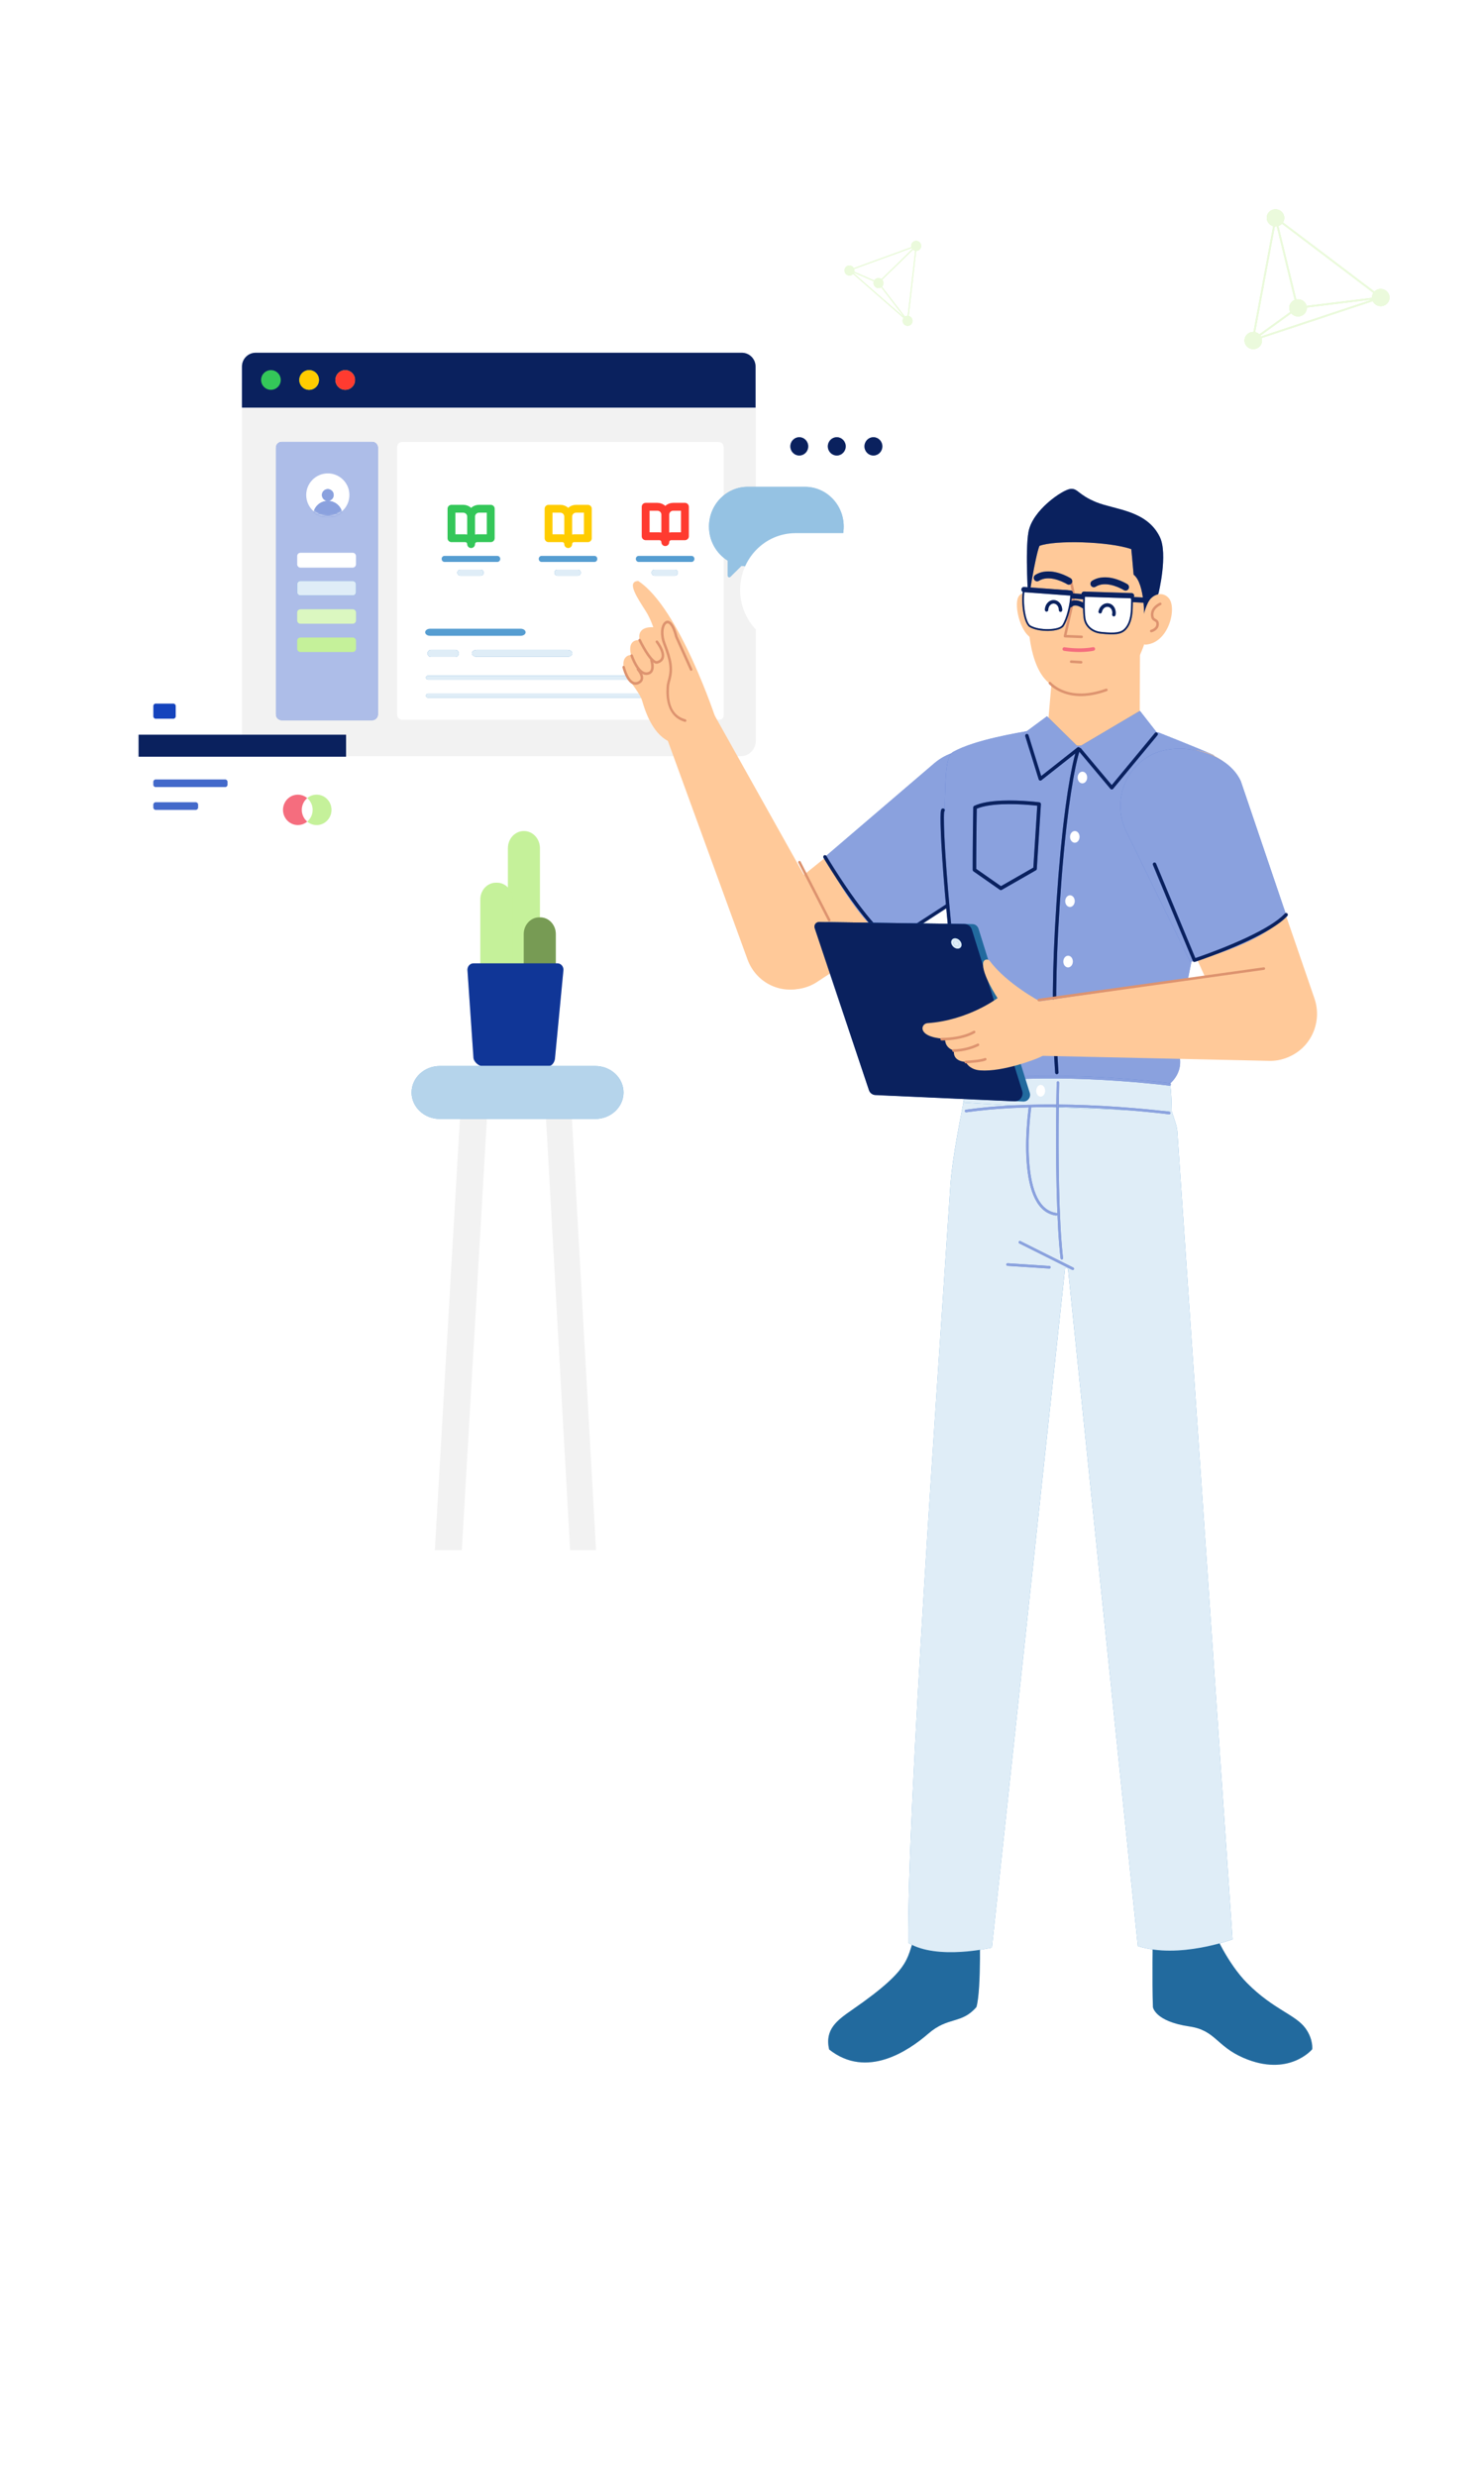 <svg width="756" height="1261" viewBox="0 0 756 1261" fill="none" xmlns="http://www.w3.org/2000/svg">
<path d="M377.384 188.434H130.927C126.703 188.434 123.279 191.938 123.279 196.26V377.136C123.279 381.458 126.703 384.963 130.927 384.963H377.384C381.608 384.963 385.032 381.458 385.032 377.136V196.26C385.032 191.938 381.608 188.434 377.384 188.434Z" fill="#F2F2F2"/>
<path fill-rule="evenodd" clip-rule="evenodd" d="M202.281 363.72V227.671C202.281 226.192 203.453 224.993 204.898 224.993H366.059C367.504 224.993 368.676 226.192 368.676 227.671V364.222C368.676 365.423 367.699 366.398 366.494 366.398H204.898C203.453 366.398 202.281 365.199 202.281 363.72Z" fill="white"/>
<path fill-rule="evenodd" clip-rule="evenodd" d="M235.483 252.144H225.959C225.222 252.144 224.625 251.549 224.625 250.814C224.625 250.079 225.222 249.484 225.959 249.484H235.483C236.22 249.484 236.817 250.079 236.817 250.814C236.817 251.549 236.22 252.144 235.483 252.144Z" fill="white"/>
<path fill-rule="evenodd" clip-rule="evenodd" d="M235.635 258.528H226.111C225.375 258.528 224.777 257.932 224.777 257.198C224.777 256.463 225.375 255.868 226.111 255.868H235.635C236.372 255.868 236.969 256.463 236.969 257.198C236.969 257.932 236.372 258.528 235.635 258.528Z" fill="white"/>
<path d="M352.516 343.969C353.058 343.969 353.497 344.418 353.497 344.973C353.497 345.509 353.087 345.947 352.57 345.975L352.516 345.977H217.971C217.43 345.977 216.99 345.527 216.99 344.973C216.99 344.437 217.401 343.999 217.918 343.97L217.971 343.969H352.516Z" fill="#2A84C6"/>
<path d="M352.516 343.969C353.058 343.969 353.497 344.418 353.497 344.973C353.497 345.509 353.087 345.947 352.57 345.975L352.516 345.977H217.971C217.43 345.977 216.99 345.527 216.99 344.973C216.99 344.437 217.401 343.999 217.918 343.97L217.971 343.969H352.516Z" fill="white" fill-opacity="0.85"/>
<path d="M331.013 353.157C331.555 353.157 331.995 353.606 331.995 354.161C331.995 354.697 331.584 355.135 331.067 355.164L331.013 355.165H217.971C217.43 355.165 216.99 354.715 216.99 354.161C216.99 353.625 217.401 353.187 217.918 353.158L217.971 353.157H331.013Z" fill="#2A84C6"/>
<path d="M331.013 353.157C331.555 353.157 331.995 353.606 331.995 354.161C331.995 354.697 331.584 355.135 331.067 355.164L331.013 355.165H217.971C217.43 355.165 216.99 354.715 216.99 354.161C216.99 353.625 217.401 353.187 217.918 353.158L217.971 353.157H331.013Z" fill="white" fill-opacity="0.85"/>
<path d="M130.291 179.58H377.89C381.762 179.58 384.901 182.721 384.901 186.596V207.506H123.279V186.596C123.279 182.721 126.418 179.58 130.291 179.58Z" fill="#1443BD"/>
<path d="M130.291 179.58H377.89C381.762 179.58 384.901 182.721 384.901 186.596V207.506H123.279V186.596C123.279 182.721 126.418 179.58 130.291 179.58Z" fill="black" fill-opacity="0.5"/>
<path d="M138.018 198.451C140.782 198.451 143.022 196.208 143.022 193.442C143.022 190.676 140.782 188.434 138.018 188.434C135.254 188.434 133.014 190.676 133.014 193.442C133.014 196.208 135.254 198.451 138.018 198.451Z" fill="#34C759"/>
<path d="M157.487 198.451C160.25 198.451 162.491 196.208 162.491 193.442C162.491 190.676 160.25 188.434 157.487 188.434C154.723 188.434 152.482 190.676 152.482 193.442C152.482 196.208 154.723 198.451 157.487 198.451Z" fill="#B7EE81"/>
<path d="M157.487 198.451C160.25 198.451 162.491 196.208 162.491 193.442C162.491 190.676 160.25 188.434 157.487 188.434C154.723 188.434 152.482 190.676 152.482 193.442C152.482 196.208 154.723 198.451 157.487 198.451Z" fill="#FFCC00"/>
<path d="M175.875 198.451C178.639 198.451 180.88 196.208 180.88 193.442C180.88 190.676 178.639 188.434 175.875 188.434C173.112 188.434 170.871 190.676 170.871 193.442C170.871 196.208 173.112 198.451 175.875 198.451Z" fill="#B7EE81"/>
<path d="M175.875 198.451C178.639 198.451 180.88 196.208 180.88 193.442C180.88 190.676 178.639 188.434 175.875 188.434C173.112 188.434 170.871 190.676 170.871 193.442C170.871 196.208 173.112 198.451 175.875 198.451Z" fill="#FF3B30"/>
<path d="M211.948 292.893L208.729 290.469L211.948 288.051L215.167 290.469L211.948 292.893Z" fill="white"/>
<path d="M189.596 224.96H143.493C141.888 224.96 140.586 226.292 140.586 227.936V363.662C140.586 365.305 141.888 366.637 143.493 366.637H189.596C191.202 366.637 192.504 365.305 192.504 363.662V227.936C192.504 226.292 191.202 224.96 189.596 224.96Z" fill="#1443BD"/>
<path d="M189.596 224.96H143.493C141.888 224.96 140.586 226.292 140.586 227.936V363.662C140.586 365.305 141.888 366.637 143.493 366.637H189.596C191.202 366.637 192.504 365.305 192.504 363.662V227.936C192.504 226.292 191.202 224.96 189.596 224.96Z" fill="white" fill-opacity="0.65"/>
<path d="M179.688 281.409H153.054C152.142 281.409 151.402 282.166 151.402 283.099V287.279C151.402 288.212 152.142 288.969 153.054 288.969H179.688C180.6 288.969 181.34 288.212 181.34 287.279V283.099C181.34 282.166 180.6 281.409 179.688 281.409Z" fill="white"/>
<path d="M179.713 295.799H153.029C152.131 295.799 151.402 296.544 151.402 297.463V301.465C151.402 302.385 152.131 303.13 153.029 303.13H179.713C180.612 303.13 181.34 302.385 181.34 301.465V297.463C181.34 296.544 180.612 295.799 179.713 295.799Z" fill="#2A84C6"/>
<path d="M179.713 295.799H153.029C152.131 295.799 151.402 296.544 151.402 297.463V301.465C151.402 302.385 152.131 303.13 153.029 303.13H179.713C180.612 303.13 181.34 302.385 181.34 301.465V297.463C181.34 296.544 180.612 295.799 179.713 295.799Z" fill="white" fill-opacity="0.85"/>
<path d="M179.713 310.188H153.029C152.131 310.188 151.402 310.933 151.402 311.852V315.855C151.402 316.774 152.131 317.519 153.029 317.519H179.713C180.612 317.519 181.34 316.774 181.34 315.855V311.852C181.34 310.933 180.612 310.188 179.713 310.188Z" fill="#B7EE81"/>
<path d="M179.713 310.188H153.029C152.131 310.188 151.402 310.933 151.402 311.852V315.855C151.402 316.774 152.131 317.519 153.029 317.519H179.713C180.612 317.519 181.34 316.774 181.34 315.855V311.852C181.34 310.933 180.612 310.188 179.713 310.188Z" fill="white" fill-opacity="0.5"/>
<path d="M179.713 324.577H153.029C152.131 324.577 151.402 325.322 151.402 326.241V330.243C151.402 331.162 152.131 331.908 153.029 331.908H179.713C180.612 331.908 181.34 331.162 181.34 330.243V326.241C181.34 325.322 180.612 324.577 179.713 324.577Z" fill="#B7EE81"/>
<path d="M179.713 324.577H153.029C152.131 324.577 151.402 325.322 151.402 326.241V330.243C151.402 331.162 152.131 331.908 153.029 331.908H179.713C180.612 331.908 181.34 331.162 181.34 330.243V326.241C181.34 325.322 180.612 324.577 179.713 324.577Z" fill="white" fill-opacity="0.2"/>
<path fill-rule="evenodd" clip-rule="evenodd" d="M226.466 286.066C225.656 286.066 225 285.38 225 284.533C225 283.686 225.656 283 226.466 283H253.355C254.165 283 254.822 283.686 254.822 284.533C254.822 285.38 254.165 286.066 253.355 286.066H226.466Z" fill="#2A84C6"/>
<path fill-rule="evenodd" clip-rule="evenodd" d="M226.466 286.066C225.656 286.066 225 285.38 225 284.533C225 283.686 225.656 283 226.466 283H253.355C254.165 283 254.822 283.686 254.822 284.533C254.822 285.38 254.165 286.066 253.355 286.066H226.466Z" fill="white" fill-opacity="0.2"/>
<path fill-rule="evenodd" clip-rule="evenodd" d="M234.466 293.066C233.656 293.066 233 292.38 233 291.533C233 290.686 233.656 290 234.466 290H244.932C245.741 290 246.398 290.686 246.398 291.533C246.398 292.38 245.741 293.066 244.932 293.066H234.466Z" fill="#2A84C6"/>
<path fill-rule="evenodd" clip-rule="evenodd" d="M234.466 293.066C233.656 293.066 233 292.38 233 291.533C233 290.686 233.656 290 234.466 290H244.932C245.741 290 246.398 290.686 246.398 291.533C246.398 292.38 245.741 293.066 244.932 293.066H234.466Z" fill="white" fill-opacity="0.85"/>
<path d="M230 259H236C237.061 259 238.078 259.421 238.828 260.172C239.579 260.922 240 261.939 240 263V277C240 276.204 239.684 275.441 239.121 274.879C238.559 274.316 237.796 274 237 274H230V259Z" fill="white"/>
<path d="M250 259H244C242.939 259 241.922 259.421 241.172 260.172C240.421 260.922 240 261.939 240 263V277C240 276.204 240.316 275.441 240.879 274.879C241.441 274.316 242.204 274 243 274H250V259Z" fill="white"/>
<path d="M240 263C240 261.939 239.579 260.922 238.828 260.172C238.078 259.421 237.061 259 236 259H230V274H237C237.796 274 238.559 274.316 239.121 274.879C239.684 275.441 240 276.204 240 277M240 263V277M240 263C240 261.939 240.421 260.922 241.172 260.172C241.922 259.421 242.939 259 244 259H250V274H243C242.204 274 241.441 274.316 240.879 274.879C240.316 275.441 240 276.204 240 277" stroke="#34C759" stroke-width="4" stroke-linecap="round" stroke-linejoin="round"/>
<path fill-rule="evenodd" clip-rule="evenodd" d="M219.539 334.46C218.576 334.46 217.795 333.643 217.795 332.635C217.795 331.627 218.576 330.81 219.539 330.81H231.988C232.951 330.81 233.732 331.627 233.732 332.635C233.732 333.643 232.951 334.46 231.988 334.46H219.539Z" fill="#2A84C6"/>
<path fill-rule="evenodd" clip-rule="evenodd" d="M219.539 334.46C218.576 334.46 217.795 333.643 217.795 332.635C217.795 331.627 218.576 330.81 219.539 330.81H231.988C232.951 330.81 233.732 331.627 233.732 332.635C233.732 333.643 232.951 334.46 231.988 334.46H219.539Z" fill="white" fill-opacity="0.85"/>
<path fill-rule="evenodd" clip-rule="evenodd" d="M219.12 323.667C217.731 323.667 216.605 322.867 216.605 321.881C216.605 320.895 217.731 320.095 219.12 320.095H265.24C266.629 320.095 267.755 320.895 267.755 321.881C267.755 322.867 266.629 323.667 265.24 323.667H219.12Z" fill="#2A84C6"/>
<path fill-rule="evenodd" clip-rule="evenodd" d="M219.12 323.667C217.731 323.667 216.605 322.867 216.605 321.881C216.605 320.895 217.731 320.095 219.12 320.095H265.24C266.629 320.095 267.755 320.895 267.755 321.881C267.755 322.867 266.629 323.667 265.24 323.667H219.12Z" fill="white" fill-opacity="0.2"/>
<path fill-rule="evenodd" clip-rule="evenodd" d="M242.911 334.381C241.522 334.381 240.396 333.582 240.396 332.595C240.396 331.609 241.522 330.81 242.911 330.81H289.031C290.42 330.81 291.546 331.609 291.546 332.595C291.546 333.582 290.42 334.381 289.031 334.381H242.911Z" fill="#2A84C6"/>
<path fill-rule="evenodd" clip-rule="evenodd" d="M242.911 334.381C241.522 334.381 240.396 333.582 240.396 332.595C240.396 331.609 241.522 330.81 242.911 330.81H289.031C290.42 330.81 291.546 331.609 291.546 332.595C291.546 333.582 290.42 334.381 289.031 334.381H242.911Z" fill="white" fill-opacity="0.85"/>
<path fill-rule="evenodd" clip-rule="evenodd" d="M275.929 286.066C275.119 286.066 274.463 285.38 274.463 284.533C274.463 283.686 275.119 283 275.929 283H302.818C303.628 283 304.284 283.686 304.284 284.533C304.284 285.38 303.628 286.066 302.818 286.066H275.929Z" fill="#2A84C6"/>
<path fill-rule="evenodd" clip-rule="evenodd" d="M275.929 286.066C275.119 286.066 274.463 285.38 274.463 284.533C274.463 283.686 275.119 283 275.929 283H302.818C303.628 283 304.284 283.686 304.284 284.533C304.284 285.38 303.628 286.066 302.818 286.066H275.929Z" fill="white" fill-opacity="0.2"/>
<path fill-rule="evenodd" clip-rule="evenodd" d="M283.929 293.066C283.119 293.066 282.463 292.38 282.463 291.533C282.463 290.686 283.119 290 283.929 290H294.394C295.204 290 295.861 290.686 295.861 291.533C295.861 292.38 295.204 293.066 294.394 293.066H283.929Z" fill="#2A84C6"/>
<path fill-rule="evenodd" clip-rule="evenodd" d="M283.929 293.066C283.119 293.066 282.463 292.38 282.463 291.533C282.463 290.686 283.119 290 283.929 290H294.394C295.204 290 295.861 290.686 295.861 291.533C295.861 292.38 295.204 293.066 294.394 293.066H283.929Z" fill="white" fill-opacity="0.85"/>
<path d="M279.463 259H285.463C286.524 259 287.541 259.421 288.291 260.172C289.041 260.922 289.463 261.939 289.463 263V277C289.463 276.204 289.147 275.441 288.584 274.879C288.022 274.316 287.259 274 286.463 274H279.463V259Z" fill="white"/>
<path d="M299.463 259H293.463C292.402 259 291.385 259.421 290.634 260.172C289.884 260.922 289.463 261.939 289.463 263V277C289.463 276.204 289.779 275.441 290.342 274.879C290.904 274.316 291.667 274 292.463 274H299.463V259Z" fill="white"/>
<path d="M289.463 263C289.463 261.939 289.041 260.922 288.291 260.172C287.541 259.421 286.524 259 285.463 259H279.463V274H286.463C287.259 274 288.022 274.316 288.584 274.879C289.147 275.441 289.463 276.204 289.463 277M289.463 263V277M289.463 263C289.463 261.939 289.884 260.922 290.634 260.172C291.385 259.421 292.402 259 293.463 259H299.463V274H292.463C291.667 274 290.904 274.316 290.342 274.879C289.779 275.441 289.463 276.204 289.463 277" stroke="#FFCC00" stroke-width="4" stroke-linecap="round" stroke-linejoin="round"/>
<path fill-rule="evenodd" clip-rule="evenodd" d="M325.39 286.066C324.58 286.066 323.924 285.38 323.924 284.533C323.924 283.686 324.58 283 325.39 283H352.279C353.089 283 353.745 283.686 353.745 284.533C353.745 285.38 353.089 286.066 352.279 286.066H325.39Z" fill="#2A84C6"/>
<path fill-rule="evenodd" clip-rule="evenodd" d="M325.39 286.066C324.58 286.066 323.924 285.38 323.924 284.533C323.924 283.686 324.58 283 325.39 283H352.279C353.089 283 353.745 283.686 353.745 284.533C353.745 285.38 353.089 286.066 352.279 286.066H325.39Z" fill="white" fill-opacity="0.2"/>
<path fill-rule="evenodd" clip-rule="evenodd" d="M333.39 293.066C332.58 293.066 331.924 292.38 331.924 291.533C331.924 290.686 332.58 290 333.39 290H343.855C344.665 290 345.322 290.686 345.322 291.533C345.322 292.38 344.665 293.066 343.855 293.066H333.39Z" fill="#2A84C6"/>
<path fill-rule="evenodd" clip-rule="evenodd" d="M333.39 293.066C332.58 293.066 331.924 292.38 331.924 291.533C331.924 290.686 332.58 290 333.39 290H343.855C344.665 290 345.322 290.686 345.322 291.533C345.322 292.38 344.665 293.066 343.855 293.066H333.39Z" fill="white" fill-opacity="0.85"/>
<g filter="url(#filter0_i_197_1619)">
<rect x="323.924" y="243" width="30.462" height="36" rx="4" fill="white"/>
</g>
<g clip-path="url(#clip0_197_1619)">
<path d="M328.924 258H334.924C335.985 258 337.002 258.421 337.752 259.172C338.502 259.922 338.924 260.939 338.924 262V276C338.924 275.204 338.608 274.441 338.045 273.879C337.483 273.316 336.719 273 335.924 273H328.924V258Z" fill="white"/>
<path d="M348.924 258H342.924C341.863 258 340.846 258.421 340.095 259.172C339.345 259.922 338.924 260.939 338.924 262V276C338.924 275.204 339.24 274.441 339.803 273.879C340.365 273.316 341.128 273 341.924 273H348.924V258Z" fill="white"/>
<path d="M338.924 262C338.924 260.939 338.502 259.922 337.752 259.172C337.002 258.421 335.985 258 334.924 258H328.924V273H335.924C336.719 273 337.483 273.316 338.045 273.879C338.608 274.441 338.924 275.204 338.924 276M338.924 262V276M338.924 262C338.924 260.939 339.345 259.922 340.095 259.172C340.846 258.421 341.863 258 342.924 258H348.924V273H341.924C341.128 273 340.365 273.316 339.803 273.879C339.24 274.441 338.924 275.204 338.924 276" stroke="#FF3B30" stroke-width="4" stroke-linecap="round" stroke-linejoin="round"/>
</g>
<path fill-rule="evenodd" clip-rule="evenodd" d="M385.048 493.852C392.221 504.012 405.897 506.675 416.213 499.919L509.668 438.731C523.416 429.731 526.941 410.759 517.387 397.223C507.943 383.848 489.527 381.189 476.835 391.368L389.521 461.416C379.762 469.244 377.788 483.565 385.048 493.852Z" fill="#FFC999"/>
<path fill-rule="evenodd" clip-rule="evenodd" d="M454.272 479.393L513.635 440.862C526.17 430.892 526.177 405.317 516.212 392.669C506.246 380.023 488.084 378.197 475.905 388.618L420.259 436.228C420.259 436.228 436.911 470.643 454.272 479.393Z" fill="#1443BD"/>
<path fill-rule="evenodd" clip-rule="evenodd" d="M454.272 479.393L513.635 440.862C526.17 430.892 526.177 405.317 516.212 392.669C506.246 380.023 488.084 378.197 475.905 388.618L420.259 436.228C420.259 436.228 436.911 470.643 454.272 479.393Z" fill="white" fill-opacity="0.5"/>
<path fill-rule="evenodd" clip-rule="evenodd" d="M345.65 357.645C339.649 360.821 336.912 368.083 339.274 374.562L380.799 488.432C385.569 501.508 400.321 507.52 412.569 501.379C424.539 495.376 429.063 480.271 422.434 468.435L363.37 362.989C359.814 356.639 352.003 354.283 345.65 357.645Z" fill="#FFC999"/>
<path fill-rule="evenodd" clip-rule="evenodd" d="M549.063 383.652L534.031 366.864L538.769 311.616L580.805 315.622L580.594 370.295L549.063 383.652Z" fill="#FFC999"/>
<path fill-rule="evenodd" clip-rule="evenodd" d="M528.025 306.16C528.025 306.16 521.786 299.136 518.937 303.643C516.089 308.152 520.349 324.718 527.318 325.361C536.626 326.219 528.025 306.16 528.025 306.16Z" fill="#FFC999"/>
<path fill-rule="evenodd" clip-rule="evenodd" d="M567.402 349.485C567.402 349.485 553.359 360.537 535.553 348.587C522.735 339.985 522.016 310.282 525.188 288.597C526.983 276.326 532.731 269.877 544.575 266.603C556.421 263.329 588.24 264.214 587.347 300.46C586.351 340.834 567.402 349.485 567.402 349.485Z" fill="#FFC999"/>
<path d="M545.49 294.953L545.374 294.968C545.065 295.038 544.856 295.324 544.868 295.637L544.883 295.756L546.515 303.333L541.912 323.718C541.83 324.085 542.062 324.44 542.409 324.514L542.516 324.528L550.998 324.871C551.355 324.885 551.655 324.601 551.669 324.237C551.682 323.908 551.459 323.626 551.154 323.563L551.049 323.55L543.348 323.237L547.806 303.484C547.821 303.42 547.826 303.354 547.822 303.29L547.808 303.193L546.144 295.471C546.076 295.154 545.796 294.941 545.49 294.953Z" fill="#DD936F"/>
<path d="M557.851 330.164C557.742 329.666 557.259 329.354 556.773 329.466L556.451 329.53L556.324 329.554C555.936 329.624 555.478 329.694 554.954 329.759C551.426 330.202 547.137 330.214 542.295 329.508C541.802 329.436 541.345 329.787 541.275 330.291C541.204 330.796 541.547 331.264 542.041 331.336C547.048 332.066 551.495 332.053 555.173 331.592L555.808 331.506C556.009 331.477 556.198 331.447 556.377 331.417L557.013 331.301C557.077 331.287 557.13 331.276 557.169 331.267C557.655 331.155 557.96 330.661 557.851 330.164Z" fill="#F56D7E"/>
<path fill-rule="evenodd" clip-rule="evenodd" d="M582.855 315.87L590.167 302.119C590.167 302.119 595.129 282.125 590.829 273.326C584.155 259.674 567.97 259.541 558.474 255.664C548.977 251.784 549.165 248.481 545.255 248.913C541.343 249.343 525.952 259.644 523.931 270.845C522.154 280.692 523.881 305.971 523.881 305.971C523.881 305.971 527.25 283.735 529.523 277.904C537.226 274.885 564.875 275.568 576.308 279.56C576.308 279.56 577.087 287.189 577.507 292.559C583.554 297.269 582.855 315.87 582.855 315.87Z" fill="#1443BD"/>
<path fill-rule="evenodd" clip-rule="evenodd" d="M582.855 315.87L590.167 302.119C590.167 302.119 595.129 282.125 590.829 273.326C584.155 259.674 567.97 259.541 558.474 255.664C548.977 251.784 549.165 248.481 545.255 248.913C541.343 249.343 525.952 259.644 523.931 270.845C522.154 280.692 523.881 305.971 523.881 305.971C523.881 305.971 527.25 283.735 529.523 277.904C537.226 274.885 564.875 275.568 576.308 279.56C576.308 279.56 577.087 287.189 577.507 292.559C583.554 297.269 582.855 315.87 582.855 315.87Z" fill="black" fill-opacity="0.5"/>
<path d="M535.331 347.32C535.098 347.043 534.69 347.012 534.42 347.249C534.149 347.487 534.118 347.905 534.351 348.182C534.527 348.392 534.866 348.741 535.37 349.181C536.197 349.905 537.198 350.626 538.374 351.298C544.705 354.91 553.167 355.675 563.837 351.85C564.174 351.729 564.351 351.352 564.233 351.007C564.115 350.663 563.747 350.481 563.41 350.602C553.089 354.302 545.013 353.572 539.004 350.143C537.904 349.515 536.973 348.845 536.209 348.176L535.9 347.899C535.621 347.64 535.432 347.441 535.331 347.32Z" fill="#DD936F"/>
<path d="M541.918 292.644C538.941 291.415 535.923 290.74 533.035 290.928C531.001 291.06 529.116 291.625 527.44 292.683C526.631 293.193 526.379 294.279 526.878 295.108C527.377 295.936 528.438 296.194 529.247 295.683C530.419 294.945 531.758 294.543 533.254 294.446C535.55 294.296 538.089 294.864 540.63 295.913C541.271 296.178 541.874 296.458 542.428 296.74L542.833 296.952C543.221 297.16 543.489 297.317 543.618 297.398C544.428 297.908 545.488 297.649 545.987 296.82C546.485 295.99 546.232 294.905 545.422 294.395L545.055 294.173C544.32 293.742 543.246 293.192 541.918 292.644Z" fill="#1443BD"/>
<path d="M541.918 292.644C538.941 291.415 535.923 290.74 533.035 290.928C531.001 291.06 529.116 291.625 527.44 292.683C526.631 293.193 526.379 294.279 526.878 295.108C527.377 295.936 528.438 296.194 529.247 295.683C530.419 294.945 531.758 294.543 533.254 294.446C535.55 294.296 538.089 294.864 540.63 295.913C541.271 296.178 541.874 296.458 542.428 296.74L542.833 296.952C543.221 297.16 543.489 297.317 543.618 297.398C544.428 297.908 545.488 297.649 545.987 296.82C546.485 295.99 546.232 294.905 545.422 294.395L545.055 294.173C544.32 293.742 543.246 293.192 541.918 292.644Z" fill="black" fill-opacity="0.5"/>
<path d="M570.819 295.652C567.841 294.423 564.824 293.749 561.936 293.936C559.901 294.069 558.017 294.634 556.341 295.691C555.531 296.202 555.279 297.287 555.778 298.116C556.277 298.945 557.338 299.202 558.148 298.692C559.319 297.953 560.658 297.551 562.154 297.454C564.451 297.305 566.99 297.872 569.53 298.921C570.172 299.186 570.775 299.466 571.328 299.748L571.734 299.96C572.122 300.168 572.39 300.325 572.518 300.406C573.328 300.916 574.389 300.657 574.887 299.828C575.385 298.999 575.132 297.913 574.322 297.403L573.956 297.181C573.221 296.751 572.146 296.2 570.819 295.652Z" fill="#1443BD"/>
<path d="M570.819 295.652C567.841 294.423 564.824 293.749 561.936 293.936C559.901 294.069 558.017 294.634 556.341 295.691C555.531 296.202 555.279 297.287 555.778 298.116C556.277 298.945 557.338 299.202 558.148 298.692C559.319 297.953 560.658 297.551 562.154 297.454C564.451 297.305 566.99 297.872 569.53 298.921C570.172 299.186 570.775 299.466 571.328 299.748L571.734 299.96C572.122 300.168 572.39 300.325 572.518 300.406C573.328 300.916 574.389 300.657 574.887 299.828C575.385 298.999 575.132 297.913 574.322 297.403L573.956 297.181C573.221 296.751 572.146 296.2 570.819 295.652Z" fill="black" fill-opacity="0.5"/>
<path d="M545.729 336.183C545.373 336.162 545.067 336.44 545.046 336.805C545.028 337.133 545.246 337.419 545.55 337.488L545.654 337.503L550.736 337.806C551.093 337.827 551.398 337.549 551.419 337.184C551.437 336.856 551.219 336.57 550.916 336.501L550.811 336.486L545.729 336.183Z" fill="#DD936F"/>
<path d="M545.771 302.022C545.059 301.971 544.441 302.519 544.39 303.248C544.343 303.927 544.807 304.523 545.448 304.642L545.588 304.66L551.822 305.112C552.533 305.164 553.151 304.615 553.202 303.887C553.249 303.207 552.785 302.611 552.144 302.493L552.004 302.475L545.771 302.022Z" fill="#1443BD"/>
<path d="M545.771 302.022C545.059 301.971 544.441 302.519 544.39 303.248C544.343 303.927 544.807 304.523 545.448 304.642L545.588 304.66L551.822 305.112C552.533 305.164 553.151 304.615 553.202 303.887C553.249 303.207 552.785 302.611 552.144 302.493L552.004 302.475L545.771 302.022Z" fill="black" fill-opacity="0.5"/>
<path d="M551.181 306.455C549.875 305.834 548.536 305.502 547.219 305.635C546.107 305.748 545.091 306.195 544.237 307.01C543.715 307.509 543.687 308.345 544.174 308.879C544.661 309.413 545.478 309.442 546 308.944C546.426 308.536 546.91 308.323 547.473 308.266C548.256 308.187 549.168 308.413 550.091 308.853C550.583 309.087 550.957 309.318 551.146 309.456C551.727 309.88 552.533 309.741 552.948 309.147C553.362 308.552 553.226 307.727 552.645 307.303C552.337 307.078 551.832 306.765 551.181 306.455Z" fill="#1443BD"/>
<path d="M551.181 306.455C549.875 305.834 548.536 305.502 547.219 305.635C546.107 305.748 545.091 306.195 544.237 307.01C543.715 307.509 543.687 308.345 544.174 308.879C544.661 309.413 545.478 309.442 546 308.944C546.426 308.536 546.91 308.323 547.473 308.266C548.256 308.187 549.168 308.413 550.091 308.853C550.583 309.087 550.957 309.318 551.146 309.456C551.727 309.88 552.533 309.741 552.948 309.147C553.362 308.552 553.226 307.727 552.645 307.303C552.337 307.078 551.832 306.765 551.181 306.455Z" fill="black" fill-opacity="0.5"/>
<path d="M575.096 303.796C574.384 303.758 573.776 304.318 573.738 305.047C573.703 305.728 574.178 306.315 574.82 306.421L574.96 306.437L585.191 306.987C585.904 307.025 586.512 306.465 586.549 305.736C586.584 305.056 586.11 304.468 585.467 304.362L585.327 304.347L575.096 303.796Z" fill="#1443BD"/>
<path d="M575.096 303.796C574.384 303.758 573.776 304.318 573.738 305.047C573.703 305.728 574.178 306.315 574.82 306.421L574.96 306.437L585.191 306.987C585.904 307.025 586.512 306.465 586.549 305.736C586.584 305.056 586.11 304.468 585.467 304.362L585.327 304.347L575.096 303.796Z" fill="black" fill-opacity="0.5"/>
<path fill-rule="evenodd" clip-rule="evenodd" d="M574.379 303.004L554.849 301.844C553.487 301.763 552.317 302.825 552.247 304.219C552.119 306.824 552.025 311.006 552.483 314.62C553.025 318.879 556.581 321.68 560.758 322.127C565.974 322.687 570.668 322.969 573.199 320.332C577.055 316.315 576.566 309.294 576.698 305.6C576.746 304.245 575.703 303.081 574.379 303.004Z" fill="white"/>
<path d="M567.255 313.771C567.721 313.87 568.177 313.564 568.274 313.087C568.825 310.379 567.372 307.733 564.953 307.215C562.535 306.7 560.169 308.532 559.618 311.241C559.521 311.717 559.82 312.184 560.286 312.283C560.752 312.383 561.208 312.077 561.305 311.6C561.672 309.796 563.17 308.636 564.601 308.941C566.033 309.248 566.954 310.924 566.587 312.728C566.49 313.205 566.789 313.672 567.255 313.771Z" fill="#1443BD"/>
<path d="M567.255 313.771C567.721 313.87 568.177 313.564 568.274 313.087C568.825 310.379 567.372 307.733 564.953 307.215C562.535 306.7 560.169 308.532 559.618 311.241C559.521 311.717 559.82 312.184 560.286 312.283C560.752 312.383 561.208 312.077 561.305 311.6C561.672 309.796 563.17 308.636 564.601 308.941C566.033 309.248 566.954 310.924 566.587 312.728C566.49 313.205 566.789 313.672 567.255 313.771Z" fill="black" fill-opacity="0.5"/>
<path fill-rule="evenodd" clip-rule="evenodd" d="M543.931 300.972L521.821 299.66C520.814 302.917 520.879 315.749 524.518 318.715C529.448 321.741 539.781 321.172 541.533 318.491C544.193 314.424 545.546 306.443 545.699 302.983C545.746 301.929 544.961 301.033 543.931 300.972Z" fill="white"/>
<path d="M540.257 311.489C540.733 311.497 541.126 311.11 541.134 310.623C541.181 307.856 539.267 305.534 536.797 305.491C534.327 305.449 532.338 307.703 532.293 310.469C532.285 310.956 532.664 311.358 533.14 311.366C533.616 311.374 534.008 310.986 534.016 310.499C534.045 308.657 535.306 307.229 536.769 307.254C538.23 307.279 539.442 308.75 539.411 310.592C539.403 311.079 539.782 311.481 540.257 311.489Z" fill="#1443BD"/>
<path d="M540.257 311.489C540.733 311.497 541.126 311.11 541.134 310.623C541.181 307.856 539.267 305.534 536.797 305.491C534.327 305.449 532.338 307.703 532.293 310.469C532.285 310.956 532.664 311.358 533.14 311.366C533.616 311.374 534.008 310.986 534.016 310.499C534.045 308.657 535.306 307.229 536.769 307.254C538.23 307.279 539.442 308.75 539.411 310.592C539.403 311.079 539.782 311.481 540.257 311.489Z" fill="black" fill-opacity="0.5"/>
<path d="M552.287 301.157C551.574 301.134 550.978 301.707 550.955 302.437C550.934 303.118 551.42 303.695 552.065 303.788L552.205 303.8L576.45 304.589C577.163 304.612 577.76 304.039 577.783 303.309C577.804 302.628 577.317 302.051 576.673 301.958L576.532 301.946L552.287 301.157Z" fill="#1443BD"/>
<path d="M552.287 301.157C551.574 301.134 550.978 301.707 550.955 302.437C550.934 303.118 551.42 303.695 552.065 303.788L552.205 303.8L576.45 304.589C577.163 304.612 577.76 304.039 577.783 303.309C577.804 302.628 577.317 302.051 576.673 301.958L576.532 301.946L552.287 301.157Z" fill="black" fill-opacity="0.5"/>
<path d="M521.705 298.829C520.993 298.776 520.375 299.324 520.323 300.052C520.275 300.732 520.739 301.329 521.379 301.448L521.519 301.466L545.222 303.216C545.934 303.269 546.553 302.721 546.604 301.993C546.652 301.313 546.189 300.716 545.548 300.597L545.408 300.579L521.705 298.829Z" fill="#1443BD"/>
<path d="M521.705 298.829C520.993 298.776 520.375 299.324 520.323 300.052C520.275 300.732 520.739 301.329 521.379 301.448L521.519 301.466L545.222 303.216C545.934 303.269 546.553 302.721 546.604 301.993C546.652 301.313 546.189 300.716 545.548 300.597L545.408 300.579L521.705 298.829Z" fill="black" fill-opacity="0.5"/>
<path d="M554.873 301.405L574.403 302.565C575.962 302.656 577.184 304.023 577.127 305.616L577.106 306.487L577.084 308.065C577.043 310.41 576.96 311.719 576.708 313.332C576.229 316.397 575.231 318.843 573.505 320.641C571.208 323.034 567.849 323.331 560.713 322.566C556.154 322.078 552.603 318.985 552.056 314.677C551.667 311.607 551.631 307.969 551.817 304.196C551.899 302.56 553.271 301.309 554.873 301.405ZM554.823 302.284C553.756 302.221 552.836 303.005 552.693 304.063L552.676 304.241C552.493 307.965 552.528 311.557 552.91 314.563C553.402 318.44 556.618 321.242 560.802 321.69L561.736 321.786C567.957 322.395 570.951 322.045 572.891 320.024C574.474 318.375 575.405 316.093 575.858 313.193L575.942 312.617C576.122 311.294 576.188 310.061 576.223 308.04L576.262 305.716C576.264 305.672 576.265 305.628 576.267 305.584C576.307 304.47 575.446 303.508 574.354 303.444L554.823 302.284Z" fill="#1443BD"/>
<path d="M554.873 301.405L574.403 302.565C575.962 302.656 577.184 304.023 577.127 305.616L577.106 306.487L577.084 308.065C577.043 310.41 576.96 311.719 576.708 313.332C576.229 316.397 575.231 318.843 573.505 320.641C571.208 323.034 567.849 323.331 560.713 322.566C556.154 322.078 552.603 318.985 552.056 314.677C551.667 311.607 551.631 307.969 551.817 304.196C551.899 302.56 553.271 301.309 554.873 301.405ZM554.823 302.284C553.756 302.221 552.836 303.005 552.693 304.063L552.676 304.241C552.493 307.965 552.528 311.557 552.91 314.563C553.402 318.44 556.618 321.242 560.802 321.69L561.736 321.786C567.957 322.395 570.951 322.045 572.891 320.024C574.474 318.375 575.405 316.093 575.858 313.193L575.942 312.617C576.122 311.294 576.188 310.061 576.223 308.04L576.262 305.716C576.264 305.672 576.265 305.628 576.267 305.584C576.307 304.47 575.446 303.508 574.354 303.444L554.823 302.284Z" fill="black" fill-opacity="0.5"/>
<path d="M521.847 299.22L543.957 300.533C545.222 300.608 546.188 301.708 546.13 303.004C545.913 307.906 544.196 315.213 541.892 318.737C539.899 321.787 529.192 322.097 524.298 319.093C521.001 316.411 519.948 304.261 521.412 299.527C521.471 299.335 521.65 299.209 521.847 299.22ZM522.141 300.12L522.085 300.335C520.946 305.111 521.997 316.097 524.787 318.371C529.287 321.128 539.487 320.833 541.177 318.247C543.377 314.882 545.06 307.72 545.271 302.964C545.307 302.149 544.701 301.459 543.907 301.413L522.141 300.12Z" fill="#1443BD"/>
<path d="M521.847 299.22L543.957 300.533C545.222 300.608 546.188 301.708 546.13 303.004C545.913 307.906 544.196 315.213 541.892 318.737C539.899 321.787 529.192 322.097 524.298 319.093C521.001 316.411 519.948 304.261 521.412 299.527C521.471 299.335 521.65 299.209 521.847 299.22ZM522.141 300.12L522.085 300.335C520.946 305.111 521.997 316.097 524.787 318.371C529.287 321.128 539.487 320.833 541.177 318.247C543.377 314.882 545.06 307.72 545.271 302.964C545.307 302.149 544.701 301.459 543.907 301.413L522.141 300.12Z" fill="black" fill-opacity="0.5"/>
<path fill-rule="evenodd" clip-rule="evenodd" d="M586.288 304.683C588.835 302.094 592.727 301.439 595.416 304.53C599.748 309.509 595.326 327.641 583.39 328.18C578.874 327.455 582.311 308.721 586.288 304.683Z" fill="#FFC999"/>
<path fill-rule="evenodd" clip-rule="evenodd" d="M633.489 1047.65C656.613 1057.63 668.48 1043.26 668.48 1043.26C668.48 1043.26 669.135 1038.24 665.09 1032.62C660.027 1025.59 648.75 1023.08 635.38 1009.63C625.11 999.293 618.332 983.209 618.332 983.209C610.913 972.003 587.256 985.345 587.256 985.345C587.256 985.345 586.856 1008.5 587.332 1021.74C587.332 1021.74 588.189 1029.04 605.933 1031.65C619.208 1033.6 619.641 1041.68 633.489 1047.65Z" fill="#2A84C6"/>
<path fill-rule="evenodd" clip-rule="evenodd" d="M633.489 1047.65C656.613 1057.63 668.48 1043.26 668.48 1043.26C668.48 1043.26 669.135 1038.24 665.09 1032.62C660.027 1025.59 648.75 1023.08 635.38 1009.63C625.11 999.293 618.332 983.209 618.332 983.209C610.913 972.003 587.256 985.345 587.256 985.345C587.256 985.345 586.856 1008.5 587.332 1021.74C587.332 1021.74 588.189 1029.04 605.933 1031.65C619.208 1033.6 619.641 1041.68 633.489 1047.65Z" fill="black" fill-opacity="0.2"/>
<path fill-rule="evenodd" clip-rule="evenodd" d="M499.064 979.108C499.064 979.108 500.058 1012.87 497.424 1021.77C489.801 1030.58 483.08 1026.49 472.961 1035.26C462.842 1044.03 441.553 1058.57 422.391 1043.37C420.056 1033.11 426.413 1028.5 434.285 1023.06C466.738 1000.62 461.07 996.568 466.983 983.543C476.053 963.559 499.284 965.068 499.064 979.108Z" fill="#2A84C6"/>
<path fill-rule="evenodd" clip-rule="evenodd" d="M499.064 979.108C499.064 979.108 500.058 1012.87 497.424 1021.77C489.801 1030.58 483.08 1026.49 472.961 1035.26C462.842 1044.03 441.553 1058.57 422.391 1043.37C420.056 1033.11 426.413 1028.5 434.285 1023.06C466.738 1000.62 461.07 996.568 466.983 983.543C476.053 963.559 499.284 965.068 499.064 979.108Z" fill="black" fill-opacity="0.2"/>
<path fill-rule="evenodd" clip-rule="evenodd" d="M598.555 531.663C598.555 531.663 609.26 476.823 613.999 456.564C618.735 436.303 625.931 387.798 617.752 384.166C609.571 380.534 589.986 372.822 589.986 372.822C589.986 372.822 570.557 375.375 553.007 379.199C539.115 382.227 543.059 368.88 526.216 371.727C519.083 372.934 496.697 376.544 485.521 382.783C481.039 385.285 481.762 400.477 481.126 415.245C479.094 462.38 490.333 534.599 490.333 534.599C490.333 534.599 483.668 541.608 491.748 550.698C495.751 554.954 513.086 553.512 535.275 553.567C560.534 553.63 590.246 556.876 595.758 551.961C606.114 542.729 598.555 531.663 598.555 531.663Z" fill="#1443BD"/>
<path fill-rule="evenodd" clip-rule="evenodd" d="M598.555 531.663C598.555 531.663 609.26 476.823 613.999 456.564C618.735 436.303 625.931 387.798 617.752 384.166C609.571 380.534 589.986 372.822 589.986 372.822C589.986 372.822 570.557 375.375 553.007 379.199C539.115 382.227 543.059 368.88 526.216 371.727C519.083 372.934 496.697 376.544 485.521 382.783C481.039 385.285 481.762 400.477 481.126 415.245C479.094 462.38 490.333 534.599 490.333 534.599C490.333 534.599 483.668 541.608 491.748 550.698C495.751 554.954 513.086 553.512 535.275 553.567C560.534 553.63 590.246 556.876 595.758 551.961C606.114 542.729 598.555 531.663 598.555 531.663Z" fill="white" fill-opacity="0.5"/>
<path fill-rule="evenodd" clip-rule="evenodd" d="M533.363 364.644L550.297 381.28L529.976 395.837L521.171 373.654L533.363 364.644Z" fill="#1443BD"/>
<path fill-rule="evenodd" clip-rule="evenodd" d="M533.363 364.644L550.297 381.28L529.976 395.837L521.171 373.654L533.363 364.644Z" fill="white" fill-opacity="0.5"/>
<path fill-rule="evenodd" clip-rule="evenodd" d="M579.661 990.71L544.065 645.892L542.647 645.177L505.282 991.504C505.282 991.504 477.424 998.11 462.702 989.068C462.128 921.918 477.579 703.79 484.118 604.176C485.17 588.138 489.987 566.339 490.949 560.279C535.676 552.545 596.271 563.699 596.271 563.699L598.889 571.74C599.398 573.304 599.707 574.931 599.804 576.576L627.889 987.305C627.889 987.305 600.36 997.503 579.661 990.71Z" fill="#2A84C6"/>
<path fill-rule="evenodd" clip-rule="evenodd" d="M579.661 990.71L544.065 645.892L542.647 645.177L505.282 991.504C505.282 991.504 477.424 998.11 462.702 989.068C462.128 921.918 477.579 703.79 484.118 604.176C485.17 588.138 489.987 566.339 490.949 560.279C535.676 552.545 596.271 563.699 596.271 563.699L598.889 571.74C599.398 573.304 599.707 574.931 599.804 576.576L627.889 987.305C627.889 987.305 600.36 997.503 579.661 990.71Z" fill="white" fill-opacity="0.85"/>
<path d="M519.843 631.828C519.522 631.668 519.136 631.804 518.979 632.132C518.84 632.424 518.929 632.769 519.176 632.955L519.276 633.016L546.232 646.497C546.553 646.657 546.94 646.521 547.096 646.193C547.236 645.902 547.146 645.556 546.899 645.371L546.8 645.309L519.843 631.828Z" fill="#1443BD"/>
<path d="M519.843 631.828C519.522 631.668 519.136 631.804 518.979 632.132C518.84 632.424 518.929 632.769 519.176 632.955L519.276 633.016L546.232 646.497C546.553 646.657 546.94 646.521 547.096 646.193C547.236 645.902 547.146 645.556 546.899 645.371L546.8 645.309L519.843 631.828Z" fill="white" fill-opacity="0.5"/>
<path fill-rule="evenodd" clip-rule="evenodd" d="M596.027 551.817C596.027 551.817 539.073 543.203 491.729 551.69C491.339 555.984 490.933 561.272 490.933 561.272C490.933 561.272 531.444 564.127 596.945 565.78C596.763 554.123 596.027 551.817 596.027 551.817Z" fill="#2A84C6"/>
<path fill-rule="evenodd" clip-rule="evenodd" d="M596.027 551.817C596.027 551.817 539.073 543.203 491.729 551.69C491.339 555.984 490.933 561.272 490.933 561.272C490.933 561.272 531.444 564.127 596.945 565.78C596.763 554.123 596.027 551.817 596.027 551.817Z" fill="white" fill-opacity="0.85"/>
<path d="M577.577 564.128C556.831 562.401 535.535 561.736 515.648 562.752C507.29 563.179 499.405 563.9 492.07 564.94C491.717 564.99 491.47 565.324 491.519 565.685C491.568 566.047 491.894 566.299 492.247 566.249C499.542 565.215 507.39 564.498 515.712 564.073C535.536 563.06 556.778 563.723 577.473 565.446L580.757 565.729C583.973 566.016 586.979 566.314 589.744 566.613L592.845 566.961L595.054 567.227C595.264 567.253 595.425 567.274 595.533 567.288C595.887 567.334 596.211 567.079 596.256 566.717C596.302 566.354 596.052 566.023 595.698 565.977L594.424 565.817C593.532 565.709 592.513 565.59 591.375 565.463L588.947 565.199C585.493 564.833 581.685 564.47 577.577 564.128Z" fill="#1443BD"/>
<path d="M577.577 564.128C556.831 562.401 535.535 561.736 515.648 562.752C507.29 563.179 499.405 563.9 492.07 564.94C491.717 564.99 491.47 565.324 491.519 565.685C491.568 566.047 491.894 566.299 492.247 566.249C499.542 565.215 507.39 564.498 515.712 564.073C535.536 563.06 556.778 563.723 577.473 565.446L580.757 565.729C583.973 566.016 586.979 566.314 589.744 566.613L592.845 566.961L595.054 567.227C595.264 567.253 595.425 567.274 595.533 567.288C595.887 567.334 596.211 567.079 596.256 566.717C596.302 566.354 596.052 566.023 595.698 565.977L594.424 565.817C593.532 565.709 592.513 565.59 591.375 565.463L588.947 565.199C585.493 564.833 581.685 564.47 577.577 564.128Z" fill="white" fill-opacity="0.5"/>
<path d="M577.806 549.573C557.06 547.846 535.764 547.181 515.876 548.197C507.519 548.624 499.633 549.345 492.299 550.384C491.945 550.435 491.699 550.768 491.748 551.13C491.796 551.492 492.123 551.744 492.476 551.694C499.771 550.66 507.619 549.942 515.941 549.517C535.764 548.505 557.007 549.168 577.701 550.891L579.906 551.079C583.168 551.363 586.224 551.66 589.042 551.958L592.557 552.345L595.762 552.732C596.116 552.779 596.439 552.523 596.485 552.161C596.53 551.799 596.28 551.468 595.927 551.421L594.652 551.262C593.909 551.172 593.078 551.074 592.163 550.97L589.176 550.643C585.722 550.277 581.913 549.915 577.806 549.573Z" fill="#1443BD"/>
<path d="M577.806 549.573C557.06 547.846 535.764 547.181 515.876 548.197C507.519 548.624 499.633 549.345 492.299 550.384C491.945 550.435 491.699 550.768 491.748 551.13C491.796 551.492 492.123 551.744 492.476 551.694C499.771 550.66 507.619 549.942 515.941 549.517C535.764 548.505 557.007 549.168 577.701 550.891L579.906 551.079C583.168 551.363 586.224 551.66 589.042 551.958L592.557 552.345L595.762 552.732C596.116 552.779 596.439 552.523 596.485 552.161C596.53 551.799 596.28 551.468 595.927 551.421L594.652 551.262C593.909 551.172 593.078 551.074 592.163 550.97L589.176 550.643C585.722 550.277 581.913 549.915 577.806 549.573Z" fill="white" fill-opacity="0.5"/>
<path d="M538.964 550.481C538.607 550.472 538.311 550.761 538.302 551.126L538.231 554.575C538.203 556.055 538.176 557.686 538.15 559.452C537.935 574.09 537.923 589.618 538.243 604.168L538.323 607.478C538.673 620.912 539.307 632.176 540.273 640.622C540.314 640.985 540.635 641.244 540.99 641.202C541.344 641.16 541.598 640.831 541.556 640.469L541.403 639.082C540.453 630.142 539.846 618.256 539.535 604.138C539.239 590.725 539.227 576.475 539.396 562.862L539.453 558.724L539.594 551.158C539.602 550.793 539.32 550.49 538.964 550.481Z" fill="#1443BD"/>
<path d="M538.964 550.481C538.607 550.472 538.311 550.761 538.302 551.126L538.231 554.575C538.203 556.055 538.176 557.686 538.15 559.452C537.935 574.09 537.923 589.618 538.243 604.168L538.323 607.478C538.673 620.912 539.307 632.176 540.273 640.622C540.314 640.985 540.635 641.244 540.99 641.202C541.344 641.16 541.598 640.831 541.556 640.469L541.403 639.082C540.453 630.142 539.846 618.256 539.535 604.138C539.239 590.725 539.227 576.475 539.396 562.862L539.453 558.724L539.594 551.158C539.602 550.793 539.32 550.49 538.964 550.481Z" fill="white" fill-opacity="0.5"/>
<path fill-rule="evenodd" clip-rule="evenodd" d="M527.89 555.263C527.865 556.906 528.857 558.256 530.108 558.278C531.356 558.298 532.39 556.982 532.416 555.337C532.441 553.693 531.45 552.344 530.2 552.322C528.949 552.301 527.916 553.618 527.89 555.263Z" fill="white"/>
<path fill-rule="evenodd" clip-rule="evenodd" d="M550.206 379.924L565.88 401.028L589.299 372.867L580.723 361.896L550.206 379.924Z" fill="#1443BD"/>
<path fill-rule="evenodd" clip-rule="evenodd" d="M550.206 379.924L565.88 401.028L589.299 372.867L580.723 361.896L550.206 379.924Z" fill="white" fill-opacity="0.5"/>
<path d="M549.502 381.065C549.056 380.897 548.56 381.131 548.396 381.588L548.234 382.081L548.073 382.608C548.016 382.798 547.956 383.004 547.894 383.226L547.798 383.57C547.405 384.996 546.975 386.75 546.516 388.855L546.262 390.039C544.725 397.355 543.189 407.027 541.752 419.36L541.369 422.726C539.825 436.67 538.498 453.05 537.452 472.061L537.365 473.651C535.805 502.628 536.166 527.487 537.525 546.069C537.56 546.555 537.974 546.919 538.448 546.883C538.923 546.846 539.279 546.423 539.243 545.938L539.109 544.034C537.889 526.065 537.593 502.509 539.008 475.214L539.085 473.748C540.143 454.092 541.498 437.222 543.081 422.925L543.34 420.63C544.807 407.84 546.378 397.877 547.947 390.41L548.197 389.242C548.608 387.355 548.995 385.76 549.351 384.438L549.456 384.049C549.583 383.591 549.697 383.196 549.799 382.861L549.975 382.309C549.991 382.259 550.004 382.222 550.013 382.197C550.178 381.74 549.949 381.233 549.502 381.065Z" fill="#1443BD"/>
<path d="M549.502 381.065C549.056 380.897 548.56 381.131 548.396 381.588L548.234 382.081L548.073 382.608C548.016 382.798 547.956 383.004 547.894 383.226L547.798 383.57C547.405 384.996 546.975 386.75 546.516 388.855L546.262 390.039C544.725 397.355 543.189 407.027 541.752 419.36L541.369 422.726C539.825 436.67 538.498 453.05 537.452 472.061L537.365 473.651C535.805 502.628 536.166 527.487 537.525 546.069C537.56 546.555 537.974 546.919 538.448 546.883C538.923 546.846 539.279 546.423 539.243 545.938L539.109 544.034C537.889 526.065 537.593 502.509 539.008 475.214L539.085 473.748C540.143 454.092 541.498 437.222 543.081 422.925L543.34 420.63C544.807 407.84 546.378 397.877 547.947 390.41L548.197 389.242C548.608 387.355 548.995 385.76 549.351 384.438L549.456 384.049C549.583 383.591 549.697 383.196 549.799 382.861L549.975 382.309C549.991 382.259 550.004 382.222 550.013 382.197C550.178 381.74 549.949 381.233 549.502 381.065Z" fill="black" fill-opacity="0.5"/>
<path d="M481 411.796C480.58 411.436 479.988 411.5 479.645 411.926C479.5 412.107 479.421 412.31 479.359 412.575C479.288 412.877 479.237 413.3 479.199 413.854L479.182 414.143C479.119 415.308 479.108 417.003 479.151 419.173L479.175 420.208C479.316 425.711 479.751 433.595 480.452 443.062L480.713 446.513C482.462 469.068 485.381 497.068 489.301 527.488L489.72 530.707L489.56 531.128L489.421 531.509C489.135 532.31 488.85 533.196 488.583 534.143C487.936 536.443 487.504 538.727 487.388 540.877C487.194 544.468 487.898 547.391 489.766 549.365C490.097 549.715 490.643 549.724 490.984 549.385C491.326 549.046 491.335 548.488 491.004 548.138C489.531 546.582 488.939 544.122 489.108 540.974C489.216 538.973 489.625 536.813 490.239 534.631C490.443 533.907 490.659 533.22 490.876 532.583L491.17 531.757C491.27 531.487 491.348 531.288 491.397 531.168C491.457 531.023 491.478 530.864 491.457 530.708L490.789 525.54C486.911 495.242 484.036 467.423 482.334 445.105L482.103 442.021C481.488 433.587 481.089 426.466 480.928 421.25L480.875 419.206C480.835 417.198 480.84 415.609 480.89 414.49L480.902 414.241C480.922 413.88 480.947 413.582 480.975 413.352L481.005 413.14L481.018 413.131L481.107 413.038C481.413 412.664 481.365 412.108 481 411.796Z" fill="#1443BD"/>
<path d="M481 411.796C480.58 411.436 479.988 411.5 479.645 411.926C479.5 412.107 479.421 412.31 479.359 412.575C479.288 412.877 479.237 413.3 479.199 413.854L479.182 414.143C479.119 415.308 479.108 417.003 479.151 419.173L479.175 420.208C479.316 425.711 479.751 433.595 480.452 443.062L480.713 446.513C482.462 469.068 485.381 497.068 489.301 527.488L489.72 530.707L489.56 531.128L489.421 531.509C489.135 532.31 488.85 533.196 488.583 534.143C487.936 536.443 487.504 538.727 487.388 540.877C487.194 544.468 487.898 547.391 489.766 549.365C490.097 549.715 490.643 549.724 490.984 549.385C491.326 549.046 491.335 548.488 491.004 548.138C489.531 546.582 488.939 544.122 489.108 540.974C489.216 538.973 489.625 536.813 490.239 534.631C490.443 533.907 490.659 533.22 490.876 532.583L491.17 531.757C491.27 531.487 491.348 531.288 491.397 531.168C491.457 531.023 491.478 530.864 491.457 530.708L490.789 525.54C486.911 495.242 484.036 467.423 482.334 445.105L482.103 442.021C481.488 433.587 481.089 426.466 480.928 421.25L480.875 419.206C480.835 417.198 480.84 415.609 480.89 414.49L480.902 414.241C480.922 413.88 480.947 413.582 480.975 413.352L481.005 413.14L481.018 413.131L481.107 413.038C481.413 412.664 481.365 412.108 481 411.796Z" fill="black" fill-opacity="0.5"/>
<path d="M524.91 407.979L526.094 408.083C526.477 408.118 526.847 408.154 527.205 408.19L528.952 408.381L529.486 408.447C529.958 408.509 530.302 408.936 530.272 409.422L528.186 442.314C528.166 442.627 527.993 442.907 527.726 443.06L510.314 453.029C510.015 453.2 509.648 453.183 509.365 452.986L495.916 443.589C495.67 443.418 495.523 443.133 495.522 442.829L495.534 436.843L495.555 433.025C495.597 426.411 495.677 419.049 495.802 411.07C495.807 410.715 496.012 410.394 496.328 410.246C499.724 408.653 504.63 407.816 510.674 407.58C515.241 407.402 520.124 407.578 524.91 407.979ZM510.1 409.453C504.994 409.693 500.791 410.39 497.802 411.609L497.597 411.694L497.484 419.802C497.432 424.016 497.394 428.02 497.368 431.789L497.331 438.922L497.327 442.338L509.921 451.137L526.417 441.693L528.417 410.176L528.045 410.135C527.067 410.028 525.965 409.92 524.763 409.819C520.043 409.423 515.228 409.25 510.743 409.425L510.1 409.453Z" fill="#1443BD"/>
<path d="M524.91 407.979L526.094 408.083C526.477 408.118 526.847 408.154 527.205 408.19L528.952 408.381L529.486 408.447C529.958 408.509 530.302 408.936 530.272 409.422L528.186 442.314C528.166 442.627 527.993 442.907 527.726 443.06L510.314 453.029C510.015 453.2 509.648 453.183 509.365 452.986L495.916 443.589C495.67 443.418 495.523 443.133 495.522 442.829L495.534 436.843L495.555 433.025C495.597 426.411 495.677 419.049 495.802 411.07C495.807 410.715 496.012 410.394 496.328 410.246C499.724 408.653 504.63 407.816 510.674 407.58C515.241 407.402 520.124 407.578 524.91 407.979ZM510.1 409.453C504.994 409.693 500.791 410.39 497.802 411.609L497.597 411.694L497.484 419.802C497.432 424.016 497.394 428.02 497.368 431.789L497.331 438.922L497.327 442.338L509.921 451.137L526.417 441.693L528.417 410.176L528.045 410.135C527.067 410.028 525.965 409.92 524.763 409.819C520.043 409.423 515.228 409.25 510.743 409.425L510.1 409.453Z" fill="black" fill-opacity="0.5"/>
<path fill-rule="evenodd" clip-rule="evenodd" d="M548.985 395.787C548.96 397.432 550.025 398.782 551.364 398.804C552.702 398.826 553.808 397.512 553.835 395.866C553.861 394.223 552.796 392.872 551.457 392.849C550.117 392.827 549.011 394.142 548.985 395.787Z" fill="white"/>
<path fill-rule="evenodd" clip-rule="evenodd" d="M545.116 426C545.091 427.643 546.156 428.995 547.494 429.017C548.833 429.039 549.939 427.724 549.966 426.079C549.992 424.436 548.927 423.084 547.588 423.062C546.248 423.04 545.142 424.355 545.116 426Z" fill="white"/>
<path fill-rule="evenodd" clip-rule="evenodd" d="M542.663 458.718C542.638 460.363 543.703 461.713 545.041 461.735C546.38 461.757 547.486 460.443 547.513 458.798C547.538 457.154 546.474 455.803 545.135 455.781C543.795 455.758 542.688 457.075 542.663 458.718Z" fill="white"/>
<path fill-rule="evenodd" clip-rule="evenodd" d="M541.694 489.476C541.669 491.119 542.734 492.471 544.073 492.493C545.411 492.515 546.517 491.201 546.544 489.555C546.57 487.912 545.505 486.561 544.166 486.538C542.828 486.516 541.721 487.831 541.694 489.476Z" fill="white"/>
<path fill-rule="evenodd" clip-rule="evenodd" d="M541.542 530.173C541.517 531.818 542.581 533.168 543.92 533.19C545.259 533.212 546.365 531.897 546.392 530.252C546.417 528.609 545.353 527.257 544.014 527.235C542.673 527.213 541.567 528.528 541.542 530.173Z" fill="white"/>
<path d="M589.553 373.055C589.223 372.769 588.744 372.781 588.428 373.064L588.339 373.158L566.362 399.678L550.672 381C550.39 380.665 549.915 380.599 549.56 380.829L549.457 380.907C549.129 381.195 549.065 381.681 549.289 382.045L549.365 382.15L565.713 401.611C566.029 401.988 566.579 402.017 566.932 401.701L567.023 401.607L589.653 374.298C589.961 373.927 589.916 373.37 589.553 373.055Z" fill="#1443BD"/>
<path d="M589.553 373.055C589.223 372.769 588.744 372.781 588.428 373.064L588.339 373.158L566.362 399.678L550.672 381C550.39 380.665 549.915 380.599 549.56 380.829L549.457 380.907C549.129 381.195 549.065 381.681 549.289 382.045L549.365 382.15L565.713 401.611C566.029 401.988 566.579 402.017 566.932 401.701L567.023 401.607L589.653 374.298C589.961 373.927 589.916 373.37 589.553 373.055Z" fill="black" fill-opacity="0.5"/>
<path d="M523.95 374.25C523.806 373.786 523.321 373.529 522.868 373.677C522.452 373.812 522.207 374.24 522.28 374.668L522.308 374.785L529.155 396.797C529.325 397.341 529.939 397.571 530.405 397.295L530.502 397.228L549.903 381.933C550.279 381.636 550.35 381.082 550.059 380.696C549.795 380.346 549.324 380.254 548.957 380.464L548.851 380.536L530.425 395.063L523.95 374.25Z" fill="#1443BD"/>
<path d="M523.95 374.25C523.806 373.786 523.321 373.529 522.868 373.677C522.452 373.812 522.207 374.24 522.28 374.668L522.308 374.785L529.155 396.797C529.325 397.341 529.939 397.571 530.405 397.295L530.502 397.228L549.903 381.933C550.279 381.636 550.35 381.082 550.059 380.696C549.795 380.346 549.324 380.254 548.957 380.464L548.851 380.536L530.425 395.063L523.95 374.25Z" fill="black" fill-opacity="0.5"/>
<path d="M524.793 563.221C524.44 563.167 524.111 563.416 524.058 563.777L523.892 565.039L523.852 565.362C523.698 566.628 523.544 568.061 523.4 569.633C522.744 576.808 522.52 584.21 522.987 591.132C524.076 607.279 528.667 617.525 537.986 618.824C538.339 618.873 538.665 618.62 538.713 618.258C538.761 617.896 538.513 617.563 538.16 617.514C529.679 616.332 525.326 606.618 524.276 591.04C523.815 584.2 524.036 576.866 524.686 569.756L524.811 568.455C524.895 567.612 524.982 566.816 525.069 566.073L525.211 564.908L525.336 563.972C525.389 563.611 525.145 563.275 524.793 563.221Z" fill="#1443BD"/>
<path d="M524.793 563.221C524.44 563.167 524.111 563.416 524.058 563.777L523.892 565.039L523.852 565.362C523.698 566.628 523.544 568.061 523.4 569.633C522.744 576.808 522.52 584.21 522.987 591.132C524.076 607.279 528.667 617.525 537.986 618.824C538.339 618.873 538.665 618.62 538.713 618.258C538.761 617.896 538.513 617.563 538.16 617.514C529.679 616.332 525.326 606.618 524.276 591.04C523.815 584.2 524.036 576.866 524.686 569.756L524.811 568.455C524.895 567.612 524.982 566.816 525.069 566.073L525.211 564.908L525.336 563.972C525.389 563.611 525.145 563.275 524.793 563.221Z" fill="white" fill-opacity="0.5"/>
<path d="M591.666 307.188C591.532 306.849 591.155 306.686 590.824 306.823L590.598 306.925C590.464 306.99 590.299 307.075 590.11 307.182C589.592 307.474 589.074 307.829 588.587 308.249C586.799 309.794 585.902 311.797 586.454 314.221C586.662 315.14 587.075 315.63 587.842 316.098L588.173 316.288C588.832 316.656 588.996 316.839 589.057 317.411C589.173 318.51 588.685 319.33 587.747 319.96C587.436 320.169 587.097 320.339 586.759 320.471L586.456 320.579C586.404 320.596 586.361 320.608 586.33 320.616C585.984 320.702 585.772 321.06 585.856 321.415C585.941 321.769 586.291 321.987 586.637 321.9C587.107 321.782 587.778 321.521 588.456 321.065C589.765 320.187 590.516 318.923 590.341 317.268C590.233 316.245 589.842 315.75 588.984 315.238L588.665 315.056C588.058 314.714 587.839 314.482 587.712 313.922C587.284 312.044 587.97 310.512 589.421 309.259C589.837 308.899 590.286 308.592 590.734 308.339C591 308.189 591.203 308.092 591.309 308.048C591.64 307.911 591.799 307.526 591.666 307.188Z" fill="#DD936F"/>
<path d="M513.323 643.098C512.967 643.075 512.66 643.351 512.637 643.716C512.617 644.044 512.834 644.331 513.137 644.402L513.241 644.417L534.559 645.808C534.915 645.831 535.222 645.555 535.245 645.19C535.265 644.862 535.048 644.575 534.745 644.504L534.641 644.488L513.323 643.098Z" fill="#1443BD"/>
<path d="M513.323 643.098C512.967 643.075 512.66 643.351 512.637 643.716C512.617 644.044 512.834 644.331 513.137 644.402L513.241 644.417L534.559 645.808C534.915 645.831 535.222 645.555 535.245 645.19C535.265 644.862 535.048 644.575 534.745 644.504L534.641 644.488L513.323 643.098Z" fill="white" fill-opacity="0.5"/>
<path fill-rule="evenodd" clip-rule="evenodd" d="M364.719 366.13C364.719 366.13 346.159 309.515 325.146 295.774C318.89 296.011 324.756 304.443 329.11 311.343C331.337 314.872 332.805 319.329 332.805 319.329C332.805 319.329 324.226 318.411 325.871 325.864C318.997 325.524 321.485 333.397 321.485 333.397C321.485 333.397 316.2 333.408 317.9 340.722C319.067 345.749 325.687 351.684 327.205 356.974C333.056 377.373 342.668 378.501 346.527 379.127C356.296 380.708 362.294 376.902 364.719 366.13Z" fill="#FFC999"/>
<path d="M352.661 340.564L345.139 323.894L344.951 323.172C343.287 317.056 340.649 314.552 338.39 316.76C336.447 318.659 336.104 323.506 337.844 327.912C341.308 336.682 341.657 340.74 340.412 345.526L340.001 347.057C339.769 347.963 339.635 348.691 339.58 349.463C339.34 352.774 339.498 355.858 340.399 358.833C341.715 363.179 344.436 366.242 348.859 367.478C349.203 367.574 349.558 367.366 349.652 367.014C349.746 366.662 349.543 366.298 349.199 366.202C342.2 364.247 340.268 357.864 340.868 349.56C340.91 348.977 341.004 348.413 341.165 347.738L341.342 347.042C341.399 346.83 341.469 346.571 341.575 346.187L341.74 345.553C342.963 340.615 342.535 336.26 339.042 327.417C337.48 323.463 337.784 319.181 339.282 317.716C340.492 316.534 342.278 318.238 343.73 323.582L343.926 324.333L351.488 341.117C351.637 341.449 352.021 341.594 352.345 341.441C352.633 341.305 352.777 340.98 352.7 340.676L352.661 340.564Z" fill="#DD936F"/>
<path d="M325.586 325.27C325.266 325.431 325.133 325.827 325.29 326.155L325.535 326.653C325.731 327.046 325.955 327.484 326.203 327.954C326.911 329.3 327.67 330.647 328.451 331.906C329.287 333.253 330.101 334.422 330.877 335.36C332.46 337.274 333.843 338.211 335.11 337.814C337.957 336.922 338.83 334.778 338.118 331.99C337.848 330.935 337.363 329.827 336.726 328.701C336.378 328.087 336.007 327.506 335.634 326.974L335.337 326.56C335.252 326.445 335.182 326.354 335.13 326.289C334.905 326.005 334.498 325.963 334.221 326.193C333.944 326.423 333.902 326.84 334.128 327.123L334.393 327.476C334.451 327.556 334.515 327.646 334.584 327.745C334.934 328.243 335.283 328.789 335.608 329.364C336.192 330.395 336.631 331.4 336.868 332.325C337.419 334.481 336.846 335.887 334.732 336.55C334.156 336.731 333.126 336.033 331.863 334.506C331.13 333.62 330.349 332.498 329.542 331.197C328.779 329.968 328.035 328.648 327.34 327.328L326.994 326.661L326.451 325.573C326.294 325.245 325.907 325.11 325.586 325.27Z" fill="#DD936F"/>
<path d="M322.417 333.565C322.303 333.22 321.936 333.034 321.598 333.151C321.261 333.268 321.079 333.644 321.194 333.989L321.34 334.403L321.531 334.911C321.6 335.089 321.675 335.275 321.754 335.467C322.206 336.567 322.73 337.667 323.319 338.698C325.151 341.898 327.22 343.789 329.579 343.598C331.9 343.411 332.984 341.857 333.046 339.569C333.069 338.735 332.956 337.857 332.756 336.987C332.647 336.511 332.537 336.141 332.46 335.922C332.34 335.578 331.971 335.399 331.635 335.522C331.299 335.645 331.124 336.023 331.244 336.367L331.316 336.59C331.369 336.769 331.434 337.007 331.499 337.289C331.675 338.058 331.774 338.828 331.755 339.532C331.709 341.209 331.05 342.153 329.477 342.28C327.774 342.418 326.037 340.83 324.434 338.029C323.876 337.054 323.376 336.004 322.944 334.954L322.732 334.424L322.467 333.709C322.445 333.646 322.428 333.598 322.417 333.565Z" fill="#DD936F"/>
<path d="M317.562 338.992C317.215 339.079 317.003 339.436 317.088 339.791L317.187 340.169L317.369 340.796C317.402 340.907 317.438 341.02 317.475 341.137C317.797 342.138 318.183 343.139 318.637 344.078C320.322 347.559 322.509 349.372 325.223 348.307C327.146 347.552 327.9 346.14 327.61 344.397C327.467 343.544 327.087 342.663 326.544 341.779C326.306 341.392 326.052 341.03 325.798 340.702L325.558 340.403C325.515 340.351 325.478 340.307 325.448 340.274C325.208 340.004 324.799 339.985 324.535 340.231C324.272 340.477 324.253 340.895 324.493 341.165L324.64 341.339C324.682 341.392 324.731 341.453 324.785 341.523C325.012 341.816 325.239 342.139 325.45 342.483C325.911 343.232 326.227 343.964 326.336 344.62C326.525 345.751 326.099 346.547 324.761 347.073C322.88 347.811 321.219 346.434 319.795 343.491C319.371 342.614 319.006 341.67 318.703 340.725C318.632 340.504 318.568 340.294 318.511 340.097L318.343 339.477C318.267 339.161 317.983 338.955 317.677 338.974L317.562 338.992Z" fill="#DD936F"/>
<path d="M419.812 435.474C419.405 435.727 419.275 436.269 419.522 436.685L420.497 438.303L421.416 439.799C422.166 441.012 422.984 442.318 423.863 443.697C427.211 448.951 430.748 454.206 434.315 459.113C436.9 462.667 439.406 465.908 441.804 468.763C446.374 474.204 450.419 478.1 453.836 480.154C454.074 480.298 454.363 480.314 454.612 480.204L454.733 480.139L482.931 461.855C483.333 461.595 483.453 461.05 483.198 460.639C482.967 460.265 482.506 460.13 482.122 460.304L482.009 460.366L454.264 478.356L454.033 478.208C451.063 476.248 447.532 472.819 443.57 468.157L443.111 467.613C440.742 464.792 438.259 461.584 435.698 458.06C432.154 453.186 428.636 447.96 425.306 442.734L424.453 441.387C423.758 440.286 423.108 439.241 422.506 438.262L421.607 436.789L420.996 435.772C420.749 435.355 420.219 435.222 419.812 435.474Z" fill="#1443BD"/>
<path d="M419.812 435.474C419.405 435.727 419.275 436.269 419.522 436.685L420.497 438.303L421.416 439.799C422.166 441.012 422.984 442.318 423.863 443.697C427.211 448.951 430.748 454.206 434.315 459.113C436.9 462.667 439.406 465.908 441.804 468.763C446.374 474.204 450.419 478.1 453.836 480.154C454.074 480.298 454.363 480.314 454.612 480.204L454.733 480.139L482.931 461.855C483.333 461.595 483.453 461.05 483.198 460.639C482.967 460.265 482.506 460.13 482.122 460.304L482.009 460.366L454.264 478.356L454.033 478.208C451.063 476.248 447.532 472.819 443.57 468.157L443.111 467.613C440.742 464.792 438.259 461.584 435.698 458.06C432.154 453.186 428.636 447.96 425.306 442.734L424.453 441.387C423.758 440.286 423.108 439.241 422.506 438.262L421.607 436.789L420.996 435.772C420.749 435.355 420.219 435.222 419.812 435.474Z" fill="black" fill-opacity="0.5"/>
<path d="M407.855 438.621C407.689 438.298 407.298 438.174 406.983 438.344C406.702 438.495 406.575 438.827 406.666 439.126L406.711 439.236L421.862 468.744C422.028 469.067 422.419 469.191 422.734 469.021C423.015 468.87 423.142 468.538 423.051 468.239L423.006 468.129L407.855 438.621Z" fill="#DD936F"/>
<path fill-rule="evenodd" clip-rule="evenodd" d="M656.721 537.945C668.027 533.124 673.689 520.111 669.623 508.288L632.797 401.189C627.38 385.439 610.14 377.584 595.077 384.006C580.192 390.352 573.449 408.091 580.229 423.061L626.888 526.069C632.102 537.583 645.274 542.825 656.721 537.945Z" fill="#FFC999"/>
<path fill-rule="evenodd" clip-rule="evenodd" d="M655.195 465.676L632.123 397.724C625.507 382.957 601.179 377.098 586.867 384.131C572.557 391.164 566.664 408.842 573.791 423.358L606.352 489.681C606.352 489.681 642.901 480.968 655.195 465.676Z" fill="#1443BD"/>
<path fill-rule="evenodd" clip-rule="evenodd" d="M655.195 465.676L632.123 397.724C625.507 382.957 601.179 377.098 586.867 384.131C572.557 391.164 566.664 408.842 573.791 423.358L606.352 489.681C606.352 489.681 642.901 480.968 655.195 465.676Z" fill="white" fill-opacity="0.5"/>
<path d="M588.934 439.624C588.747 439.176 588.241 438.967 587.803 439.158C587.405 439.331 587.201 439.775 587.307 440.19L587.348 440.314L607.67 489.181C607.845 489.6 608.302 489.815 608.726 489.675L610.519 489.068L612.179 488.49C613.523 488.016 614.97 487.494 616.499 486.928C622.324 484.771 628.15 482.417 633.59 479.945L635.161 479.223C643.427 475.376 649.907 471.615 653.996 468.04C654.672 467.449 655.281 466.864 655.82 466.285C656.149 465.933 656.136 465.375 655.792 465.038C655.447 464.702 654.902 464.715 654.574 465.068C654.076 465.602 653.51 466.146 652.877 466.699C648.69 470.36 641.767 474.3 632.891 478.333C627.491 480.787 621.702 483.126 615.913 485.27L614.421 485.818C613.201 486.262 612.043 486.675 610.958 487.054L608.947 487.746L588.934 439.624Z" fill="#1443BD"/>
<path d="M588.934 439.624C588.747 439.176 588.241 438.967 587.803 439.158C587.405 439.331 587.201 439.775 587.307 440.19L587.348 440.314L607.67 489.181C607.845 489.6 608.302 489.815 608.726 489.675L610.519 489.068L612.179 488.49C613.523 488.016 614.97 487.494 616.499 486.928C622.324 484.771 628.15 482.417 633.59 479.945L635.161 479.223C643.427 475.376 649.907 471.615 653.996 468.04C654.672 467.449 655.281 466.864 655.82 466.285C656.149 465.933 656.136 465.375 655.792 465.038C655.447 464.702 654.902 464.715 654.574 465.068C654.076 465.602 653.51 466.146 652.877 466.699C648.69 470.36 641.767 474.3 632.891 478.333C627.491 480.787 621.702 483.126 615.913 485.27L614.421 485.818C613.201 486.262 612.043 486.675 610.958 487.054L608.947 487.746L588.934 439.624Z" fill="black" fill-opacity="0.5"/>
<path fill-rule="evenodd" clip-rule="evenodd" d="M514.873 525.125C515.537 532.005 521.12 537.293 527.875 537.442L646.618 540.064C660.254 540.365 671.168 528.561 670.12 514.645C669.097 501.044 657.053 491.158 643.856 493.086L526.276 510.252C519.196 511.286 514.169 517.843 514.873 525.125Z" fill="#FFC999"/>
<path fill-rule="evenodd" clip-rule="evenodd" d="M524.591 556.371L498.484 472.801C498.053 471.422 496.812 470.48 495.397 470.462L422.19 469.448C419.916 469.417 418.3 471.701 419.038 473.901L446.29 555.253C446.729 556.562 447.905 557.461 449.255 557.522L521.316 560.757C523.602 560.858 525.288 558.602 524.591 556.371Z" fill="#2A84C6"/>
<path fill-rule="evenodd" clip-rule="evenodd" d="M524.591 556.371L498.484 472.801C498.053 471.422 496.812 470.48 495.397 470.462L422.19 469.448C419.916 469.417 418.3 471.701 419.038 473.901L446.29 555.253C446.729 556.562 447.905 557.461 449.255 557.522L521.316 560.757C523.602 560.858 525.288 558.602 524.591 556.371Z" fill="black" fill-opacity="0.2"/>
<path fill-rule="evenodd" clip-rule="evenodd" d="M520.733 555.353L495.081 473.237C494.559 471.57 493.055 470.429 491.342 470.405L417.231 469.378C415.641 469.358 414.51 470.955 415.026 472.493L442.658 554.971C443.143 556.42 444.444 557.417 445.94 557.484L516.767 560.663C519.535 560.787 521.578 558.052 520.733 555.353Z" fill="#1443BD"/>
<path fill-rule="evenodd" clip-rule="evenodd" d="M520.733 555.353L495.081 473.237C494.559 471.57 493.055 470.429 491.342 470.405L417.231 469.378C415.641 469.358 414.51 470.955 415.026 472.493L442.658 554.971C443.143 556.42 444.444 557.417 445.94 557.484L516.767 560.663C519.535 560.787 521.578 558.052 520.733 555.353Z" fill="black" fill-opacity="0.5"/>
<path fill-rule="evenodd" clip-rule="evenodd" d="M485.045 478.318C484.217 479.261 484.514 480.918 485.711 482.02C486.907 483.12 488.549 483.248 489.379 482.306C490.207 481.363 489.909 479.705 488.713 478.604C487.517 477.502 485.873 477.374 485.045 478.318Z" fill="#2A84C6"/>
<path fill-rule="evenodd" clip-rule="evenodd" d="M485.045 478.318C484.217 479.261 484.514 480.918 485.711 482.02C486.907 483.12 488.549 483.248 489.379 482.306C490.207 481.363 489.909 479.705 488.713 478.604C487.517 477.502 485.873 477.374 485.045 478.318Z" fill="white" fill-opacity="0.85"/>
<path fill-rule="evenodd" clip-rule="evenodd" d="M486.029 479.304C485.598 479.794 485.753 480.654 486.373 481.226C486.996 481.797 487.847 481.863 488.279 481.374C488.708 480.885 488.553 480.024 487.932 479.452C487.312 478.881 486.458 478.815 486.029 479.304Z" fill="#2A84C6"/>
<path fill-rule="evenodd" clip-rule="evenodd" d="M486.029 479.304C485.598 479.794 485.753 480.654 486.373 481.226C486.996 481.797 487.847 481.863 488.279 481.374C488.708 480.885 488.553 480.024 487.932 479.452C487.312 478.881 486.458 478.815 486.029 479.304Z" fill="white" fill-opacity="0.85"/>
<path fill-rule="evenodd" clip-rule="evenodd" d="M492.003 540.657C487.797 540.24 485.585 538.439 485.984 534.854C480.924 533.225 481.489 528.84 481.489 528.84C481.489 528.84 471.751 528.687 470.113 524.429C469.476 522.774 470.712 521.006 472.444 520.886C493.308 519.438 508.184 508.125 508.184 508.125C508.184 508.125 499.982 495.8 500.85 490.111C501.106 488.429 503.255 487.886 504.26 489.244C512.861 500.859 530.109 509.968 530.109 509.968C530.109 509.968 550.814 529.819 528.355 538.82C528.355 538.82 511.234 545.801 499.314 544.917C493.67 544.499 492.003 540.657 492.003 540.657Z" fill="#FFC999"/>
<path d="M496.834 525.056C496.66 524.738 496.266 524.624 495.955 524.802C494.461 525.657 492.715 526.353 490.768 526.903C488.447 527.559 485.955 527.978 483.447 528.206L482.684 528.27C481.702 528.345 480.86 528.379 480.204 528.387L479.718 528.388C479.362 528.384 479.069 528.675 479.064 529.04C479.06 529.369 479.29 529.645 479.596 529.7L479.701 529.71L479.967 529.711C480.84 529.708 482.077 529.658 483.561 529.523C486.141 529.289 488.708 528.857 491.111 528.178C493.153 527.601 494.993 526.867 496.585 525.956C496.897 525.778 497.008 525.375 496.834 525.056Z" fill="#DD936F"/>
<path d="M498.797 531.618C498.642 531.289 498.255 531.151 497.934 531.31C497.742 531.405 497.548 531.498 497.352 531.588C494.875 532.732 492.214 533.466 489.543 533.868C487.893 534.117 486.571 534.197 485.748 534.191C485.381 534.186 485.088 534.478 485.083 534.843C485.079 535.172 485.31 535.447 485.616 535.503L485.72 535.513H485.952L486.43 535.502C487.282 535.471 488.408 535.376 489.731 535.176C492.513 534.757 495.287 533.992 497.883 532.794C498.089 532.698 498.294 532.601 498.496 532.5C498.818 532.342 498.952 531.946 498.797 531.618Z" fill="#DD936F"/>
<path d="M502.51 538.948C502.354 538.619 501.968 538.482 501.647 538.641C500.96 538.981 499.338 539.298 497.131 539.559C496.003 539.692 494.793 539.803 493.582 539.892L491.97 539.997C491.613 540.016 491.339 540.327 491.357 540.691C491.375 541.056 491.679 541.336 492.035 541.318L493.359 541.234L493.675 541.211C494.903 541.12 496.131 541.007 497.279 540.872L498.085 540.771C500.028 540.514 501.444 540.21 502.209 539.831C502.531 539.672 502.665 539.277 502.51 538.948Z" fill="#DD936F"/>
<path d="M643.768 492.43L529.121 508.457C528.768 508.507 528.52 508.84 528.569 509.202C528.612 509.527 528.88 509.765 529.191 509.773L529.296 509.767L643.943 493.74C644.297 493.691 644.544 493.357 644.496 492.996C644.452 492.67 644.184 492.433 643.873 492.424L643.768 492.43Z" fill="#DD936F"/>
<g filter="url(#filter1_ddddd_197_1619)">
<path d="M172.828 350.421H74.101C72.153 350.421 70.574 352.037 70.574 354.03V424.005C70.574 425.999 72.153 427.615 74.101 427.615H172.828C174.776 427.615 176.355 425.999 176.355 424.005V354.03C176.355 352.037 174.776 350.421 172.828 350.421Z" fill="white"/>
</g>
<path d="M156.516 418.274C158.046 418.274 159.287 415.595 159.287 412.29C159.287 408.985 158.046 406.306 156.516 406.306C154.986 406.306 153.746 408.985 153.746 412.29C153.746 415.595 154.986 418.274 156.516 418.274Z" fill="white"/>
<path d="M176.305 374.027H70.625V385.222H176.305V374.027Z" fill="#1443BD"/>
<path d="M176.305 374.027H70.625V385.222H176.305V374.027Z" fill="black" fill-opacity="0.5"/>
<path d="M114.73 396.822H79.295C78.645 396.822 78.119 397.361 78.119 398.025V399.486C78.119 400.15 78.645 400.689 79.295 400.689H114.73C115.38 400.689 115.906 400.15 115.906 399.486V398.025C115.906 397.361 115.38 396.822 114.73 396.822Z" fill="#1443BD"/>
<path d="M114.73 396.822H79.295C78.645 396.822 78.119 397.361 78.119 398.025V399.486C78.119 400.15 78.645 400.689 79.295 400.689H114.73C115.38 400.689 115.906 400.15 115.906 399.486V398.025C115.906 397.361 115.38 396.822 114.73 396.822Z" fill="white" fill-opacity="0.2"/>
<path d="M99.734 408.423H79.295C78.645 408.423 78.119 408.962 78.119 409.626V411.087C78.119 411.752 78.645 412.29 79.295 412.29H99.734C100.383 412.29 100.909 411.752 100.909 411.087V409.626C100.909 408.962 100.383 408.423 99.734 408.423Z" fill="#1443BD"/>
<path d="M99.734 408.423H79.295C78.645 408.423 78.119 408.962 78.119 409.626V411.087C78.119 411.752 78.645 412.29 79.295 412.29H99.734C100.383 412.29 100.909 411.752 100.909 411.087V409.626C100.909 408.962 100.383 408.423 99.734 408.423Z" fill="white" fill-opacity="0.2"/>
<path d="M88.339 358.2H79.295C78.645 358.2 78.119 358.738 78.119 359.403V364.684C78.119 365.349 78.645 365.887 79.295 365.887H88.339C88.988 365.887 89.514 365.349 89.514 364.684V359.403C89.514 358.738 88.988 358.2 88.339 358.2Z" fill="#1443BD"/>
<path d="M153.746 412.29C153.744 409.97 154.762 407.773 156.518 406.306C153.439 403.724 148.931 404.028 146.21 407.002C143.49 409.976 143.49 414.599 146.21 417.573C148.931 420.546 153.439 420.851 156.518 418.269C154.763 416.803 153.745 414.608 153.746 412.29Z" fill="#F56D7E"/>
<path d="M161.304 404.557C159.558 404.554 157.866 405.173 156.518 406.306C158.269 407.775 159.285 409.971 159.285 412.288C159.285 414.605 158.269 416.8 156.518 418.269C159.092 420.43 162.745 420.613 165.512 418.719C168.28 416.824 169.51 413.3 168.541 410.04C167.573 406.78 164.633 404.553 161.304 404.557Z" fill="#B7EE81"/>
<path d="M161.304 404.557C159.558 404.554 157.866 405.173 156.518 406.306C158.269 407.775 159.285 409.971 159.285 412.288C159.285 414.605 158.269 416.8 156.518 418.269C159.092 420.43 162.745 420.613 165.512 418.719C168.28 416.824 169.51 413.3 168.541 410.04C167.573 406.78 164.633 404.553 161.304 404.557Z" fill="white" fill-opacity="0.2"/>
<path fill-rule="evenodd" clip-rule="evenodd" d="M410.059 247.839C420.966 247.839 429.809 256.888 429.809 268.05V268.101C429.809 279.263 420.966 288.312 410.059 288.312H380.934C379.846 288.312 378.778 288.222 377.738 288.049L372.095 293.626C371.942 293.778 371.737 293.863 371.523 293.863C371.069 293.863 370.701 293.486 370.701 293.021L370.7 285.391C364.995 281.847 361.184 275.43 361.184 268.101V268.05C361.184 256.888 370.026 247.839 380.934 247.839H410.059Z" fill="#2A84C6"/>
<path fill-rule="evenodd" clip-rule="evenodd" d="M410.059 247.839C420.966 247.839 429.809 256.888 429.809 268.05V268.101C429.809 279.263 420.966 288.312 410.059 288.312H380.934C379.846 288.312 378.778 288.222 377.738 288.049L372.095 293.626C371.942 293.778 371.737 293.863 371.523 293.863C371.069 293.863 370.701 293.486 370.701 293.021L370.7 285.391C364.995 281.847 361.184 275.43 361.184 268.101V268.05C361.184 256.888 370.026 247.839 380.934 247.839H410.059Z" fill="white" fill-opacity="0.5"/>
<g filter="url(#filter2_ddddd_197_1619)">
<path d="M405.269 199.418H446.855C462.438 199.418 475.07 212.345 475.07 228.291C475.07 244.236 462.438 257.163 446.855 257.163H405.269C389.687 257.163 377.055 244.236 377.055 228.291C377.055 212.345 389.687 199.418 405.269 199.418Z" fill="white"/>
<path fill-rule="evenodd" clip-rule="evenodd" d="M461.477 248.764V263.879C461.477 264.544 460.95 265.082 460.301 265.082C459.997 265.082 459.704 264.961 459.485 264.745L448.631 254.028L461.477 248.764Z" fill="white"/>
</g>
<path d="M444.945 231.899C442.429 231.899 440.389 229.812 440.389 227.238C440.389 224.663 442.429 222.576 444.945 222.576C447.46 222.576 449.5 224.663 449.5 227.238C449.5 229.812 447.46 231.899 444.945 231.899Z" fill="#1443BD"/>
<path d="M444.945 231.899C442.429 231.899 440.389 229.812 440.389 227.238C440.389 224.663 442.429 222.576 444.945 222.576C447.46 222.576 449.5 224.663 449.5 227.238C449.5 229.812 447.46 231.899 444.945 231.899Z" fill="black" fill-opacity="0.5"/>
<path d="M426.282 231.899C423.767 231.899 421.727 229.812 421.727 227.238C421.727 224.663 423.767 222.576 426.282 222.576C428.798 222.576 430.838 224.663 430.838 227.238C430.838 229.812 428.798 231.899 426.282 231.899Z" fill="#1443BD"/>
<path d="M426.282 231.899C423.767 231.899 421.727 229.812 421.727 227.238C421.727 224.663 423.767 222.576 426.282 222.576C428.798 222.576 430.838 224.663 430.838 227.238C430.838 229.812 428.798 231.899 426.282 231.899Z" fill="black" fill-opacity="0.5"/>
<path d="M407.179 231.899C404.663 231.899 402.624 229.812 402.624 227.238C402.624 224.663 404.663 222.576 407.179 222.576C409.695 222.576 411.734 224.663 411.734 227.238C411.734 229.812 409.695 231.899 407.179 231.899Z" fill="#1443BD"/>
<path d="M407.179 231.899C404.663 231.899 402.624 229.812 402.624 227.238C402.624 224.663 404.663 222.576 407.179 222.576C409.695 222.576 411.734 224.663 411.734 227.238C411.734 229.812 409.695 231.899 407.179 231.899Z" fill="black" fill-opacity="0.5"/>
<path fill-rule="evenodd" clip-rule="evenodd" d="M275.047 492.283H258.754V431.798C258.754 426.983 262.382 423.081 266.858 423.081H266.943C271.419 423.081 275.047 426.983 275.047 431.798V492.283Z" fill="#B7EE81"/>
<path fill-rule="evenodd" clip-rule="evenodd" d="M275.047 492.283H258.754V431.798C258.754 426.983 262.382 423.081 266.858 423.081H266.943C271.419 423.081 275.047 426.983 275.047 431.798V492.283Z" fill="white" fill-opacity="0.2"/>
<path fill-rule="evenodd" clip-rule="evenodd" d="M283.149 507.087H266.809V475.503C266.809 470.816 270.357 467.017 274.734 467.017H275.224C279.601 467.017 283.149 470.816 283.149 475.503V507.087Z" fill="#B7EE81"/>
<path fill-rule="evenodd" clip-rule="evenodd" d="M283.149 507.087H266.809V475.503C266.809 470.816 270.357 467.017 274.734 467.017H275.224C279.601 467.017 283.149 470.816 283.149 475.503V507.087Z" fill="black" fill-opacity="0.35"/>
<path fill-rule="evenodd" clip-rule="evenodd" d="M261.145 492.251H244.695V457.911C244.695 453.197 248.253 449.376 252.641 449.376H253.199C257.587 449.376 261.145 453.197 261.145 457.911V492.251Z" fill="#B7EE81"/>
<path fill-rule="evenodd" clip-rule="evenodd" d="M261.145 492.251H244.695V457.911C244.695 453.197 248.253 449.376 252.641 449.376H253.199C257.587 449.376 261.145 453.197 261.145 457.911V492.251Z" fill="white" fill-opacity="0.2"/>
<path fill-rule="evenodd" clip-rule="evenodd" d="M279.79 542.609H245.268C243.576 542.609 241.187 540.182 241.187 538.368L238.125 493.715C238.125 491.901 239.496 490.431 241.187 490.431H283.978C285.67 490.431 287.041 491.901 287.041 493.715L282.767 538.368C282.767 540.182 281.482 542.609 279.79 542.609Z" fill="#1443BD"/>
<path fill-rule="evenodd" clip-rule="evenodd" d="M279.79 542.609H245.268C243.576 542.609 241.187 540.182 241.187 538.368L238.125 493.715C238.125 491.901 239.496 490.431 241.187 490.431H283.978C285.67 490.431 287.041 491.901 287.041 493.715L282.767 538.368C282.767 540.182 281.482 542.609 279.79 542.609Z" fill="black" fill-opacity="0.2"/>
<g clip-path="url(#clip1_197_1619)">
<path fill-rule="evenodd" clip-rule="evenodd" d="M277.41 556.029L292.782 831.038H305.981L290.609 556.029H277.41Z" fill="#F2F2F2"/>
<path fill-rule="evenodd" clip-rule="evenodd" d="M235.09 556.029L219.078 831.038H232.827L248.839 556.029H235.09Z" fill="#F2F2F2"/>
<path fill-rule="evenodd" clip-rule="evenodd" d="M224.089 569.641C216.124 569.641 209.668 563.606 209.668 556.163C209.668 548.72 216.124 542.684 224.089 542.684H303.216C311.179 542.684 317.637 548.72 317.637 556.163C317.637 563.606 311.179 569.641 303.216 569.641H224.089Z" fill="#2A84C6"/>
<path fill-rule="evenodd" clip-rule="evenodd" d="M224.089 569.641C216.124 569.641 209.668 563.606 209.668 556.163C209.668 548.72 216.124 542.684 224.089 542.684H303.216C311.179 542.684 317.637 548.72 317.637 556.163C317.637 563.606 311.179 569.641 303.216 569.641H224.089Z" fill="white" fill-opacity="0.65"/>
</g>
<g opacity="0.8">
<path fill-rule="evenodd" clip-rule="evenodd" d="M653.604 113.218L700.168 148.433C701.07 147.518 702.37 146.995 703.767 147.112C706.232 147.32 708.066 149.444 707.863 151.856C707.66 154.269 705.497 156.057 703.032 155.849C701.374 155.71 700.001 154.703 699.342 153.325L642.735 172.099C642.896 172.615 642.962 173.168 642.914 173.738C642.711 176.15 640.548 177.938 638.083 177.731C635.617 177.523 633.784 175.4 633.987 172.987C634.182 170.662 636.198 168.918 638.55 168.979L648.583 115.134C646.552 114.575 645.142 112.67 645.321 110.538C645.524 108.126 647.687 106.338 650.152 106.545C652.617 106.753 654.451 108.877 654.248 111.289C654.189 111.998 653.96 112.652 653.604 113.218ZM698.936 151.105C698.921 151.278 698.917 151.45 698.923 151.619L665.615 155.695C665.165 153.917 663.601 152.532 661.634 152.367C661.206 152.331 660.787 152.355 660.386 152.432L651.282 115.053C651.969 114.816 652.584 114.418 653.074 113.902L699.625 149.106C699.243 149.688 698.998 150.368 698.936 151.105ZM659.545 152.681L650.429 115.256C650.11 115.3 649.782 115.311 649.448 115.285L639.423 169.086C640.241 169.266 640.968 169.661 641.545 170.204L657.323 158.8C656.925 158.077 656.729 157.238 656.803 156.36C656.945 154.67 658.049 153.287 659.545 152.681ZM657.814 159.515L642.119 170.86C642.22 171.002 642.313 171.15 642.397 171.303L699.049 152.514C699.046 152.5 699.042 152.486 699.039 152.472L665.741 156.546C665.75 156.732 665.746 156.921 665.73 157.111C665.528 159.524 663.365 161.311 660.899 161.104C659.646 160.999 658.556 160.398 657.814 159.515Z" fill="#B7EE81"/>
<path fill-rule="evenodd" clip-rule="evenodd" d="M653.604 113.218L700.168 148.433C701.07 147.518 702.37 146.995 703.767 147.112C706.232 147.32 708.066 149.444 707.863 151.856C707.66 154.269 705.497 156.057 703.032 155.849C701.374 155.71 700.001 154.703 699.342 153.325L642.735 172.099C642.896 172.615 642.962 173.168 642.914 173.738C642.711 176.15 640.548 177.938 638.083 177.731C635.617 177.523 633.784 175.4 633.987 172.987C634.182 170.662 636.198 168.918 638.55 168.979L648.583 115.134C646.552 114.575 645.142 112.67 645.321 110.538C645.524 108.126 647.687 106.338 650.152 106.545C652.617 106.753 654.451 108.877 654.248 111.289C654.189 111.998 653.96 112.652 653.604 113.218ZM698.936 151.105C698.921 151.278 698.917 151.45 698.923 151.619L665.615 155.695C665.165 153.917 663.601 152.532 661.634 152.367C661.206 152.331 660.787 152.355 660.386 152.432L651.282 115.053C651.969 114.816 652.584 114.418 653.074 113.902L699.625 149.106C699.243 149.688 698.998 150.368 698.936 151.105ZM659.545 152.681L650.429 115.256C650.11 115.3 649.782 115.311 649.448 115.285L639.423 169.086C640.241 169.266 640.968 169.661 641.545 170.204L657.323 158.8C656.925 158.077 656.729 157.238 656.803 156.36C656.945 154.67 658.049 153.287 659.545 152.681ZM657.814 159.515L642.119 170.86C642.22 171.002 642.313 171.15 642.397 171.303L699.049 152.514C699.046 152.5 699.042 152.486 699.039 152.472L665.741 156.546C665.75 156.732 665.746 156.921 665.73 157.111C665.528 159.524 663.365 161.311 660.899 161.104C659.646 160.999 658.556 160.398 657.814 159.515Z" fill="white" fill-opacity="0.65"/>
</g>
<g opacity="0.8">
<path fill-rule="evenodd" clip-rule="evenodd" d="M466.72 127.721L462.911 160.857C463.623 161.035 464.258 161.523 464.606 162.245C465.219 163.518 464.707 165.037 463.461 165.638C462.214 166.238 460.707 165.693 460.093 164.42C459.68 163.563 459.777 162.596 460.264 161.871L434.592 139.468C434.384 139.696 434.131 139.889 433.837 140.031C432.591 140.632 431.083 140.086 430.469 138.813C429.856 137.54 430.368 136.021 431.615 135.42C432.815 134.842 434.259 135.327 434.911 136.502L464.32 125.806C464.005 124.645 464.533 123.398 465.634 122.867C466.88 122.267 468.388 122.812 469.001 124.085C469.615 125.358 469.102 126.877 467.856 127.478C467.49 127.654 467.102 127.732 466.72 127.721ZM461.238 161.027C461.149 161.07 461.063 161.118 460.982 161.17L449.306 145.963C450.05 145.226 450.277 144.054 449.788 143.038C449.681 142.817 449.548 142.618 449.393 142.443L465.143 127.111C465.459 127.38 465.834 127.567 466.23 127.658L462.422 160.785C462.025 160.767 461.619 160.843 461.238 161.027ZM449.027 142.101L464.796 126.75C464.682 126.606 464.581 126.448 464.497 126.276L435.113 136.963C435.262 137.418 435.278 137.89 435.178 138.332L445.371 142.784C445.611 142.379 445.967 142.039 446.42 141.82C447.293 141.4 448.294 141.541 449.027 142.101ZM445.161 143.234L435.022 138.804C434.982 138.895 434.936 138.984 434.885 139.07L460.578 161.491C460.584 161.486 460.59 161.48 460.596 161.474L448.924 146.273C448.835 146.331 448.741 146.384 448.643 146.431C447.397 147.032 445.889 146.486 445.275 145.213C444.963 144.566 444.942 143.855 445.161 143.234Z" fill="#B7EE81"/>
<path fill-rule="evenodd" clip-rule="evenodd" d="M466.72 127.721L462.911 160.857C463.623 161.035 464.258 161.523 464.606 162.245C465.219 163.518 464.707 165.037 463.461 165.638C462.214 166.238 460.707 165.693 460.093 164.42C459.68 163.563 459.777 162.596 460.264 161.871L434.592 139.468C434.384 139.696 434.131 139.889 433.837 140.031C432.591 140.632 431.083 140.086 430.469 138.813C429.856 137.54 430.368 136.021 431.615 135.42C432.815 134.842 434.259 135.327 434.911 136.502L464.32 125.806C464.005 124.645 464.533 123.398 465.634 122.867C466.88 122.267 468.388 122.812 469.001 124.085C469.615 125.358 469.102 126.877 467.856 127.478C467.49 127.654 467.102 127.732 466.72 127.721ZM461.238 161.027C461.149 161.07 461.063 161.118 460.982 161.17L449.306 145.963C450.05 145.226 450.277 144.054 449.788 143.038C449.681 142.817 449.548 142.618 449.393 142.443L465.143 127.111C465.459 127.38 465.834 127.567 466.23 127.658L462.422 160.785C462.025 160.767 461.619 160.843 461.238 161.027ZM449.027 142.101L464.796 126.75C464.682 126.606 464.581 126.448 464.497 126.276L435.113 136.963C435.262 137.418 435.278 137.89 435.178 138.332L445.371 142.784C445.611 142.379 445.967 142.039 446.42 141.82C447.293 141.4 448.294 141.541 449.027 142.101ZM445.161 143.234L435.022 138.804C434.982 138.895 434.936 138.984 434.885 139.07L460.578 161.491C460.584 161.486 460.59 161.48 460.596 161.474L448.924 146.273C448.835 146.331 448.741 146.384 448.643 146.431C447.397 147.032 445.889 146.486 445.275 145.213C444.963 144.566 444.942 143.855 445.161 143.234Z" fill="white" fill-opacity="0.65"/>
</g>
<path d="M178 252C178 258.075 173.075 263 167 263C160.925 263 156 258.075 156 252C156 245.925 160.925 241 167 241C173.075 241 178 245.925 178 252Z" fill="white"/>
<mask id="mask0_197_1619" style="mask-type:alpha" maskUnits="userSpaceOnUse" x="156" y="241" width="22" height="22">
<circle cx="167" cy="252" r="11" fill="#C4C4C4"/>
</mask>
<g mask="url(#mask0_197_1619)">
<circle cx="167" cy="252" r="3" fill="#1443BD"/>
<circle cx="167" cy="252" r="3" fill="white" fill-opacity="0.5"/>
<circle cx="167" cy="262.5" r="7.5" fill="#1443BD"/>
<circle cx="167" cy="262.5" r="7.5" fill="white" fill-opacity="0.5"/>
</g>
<defs>
<filter id="filter0_i_197_1619" x="323.924" y="243" width="30.461" height="36" filterUnits="userSpaceOnUse" color-interpolation-filters="sRGB">
<feFlood flood-opacity="0" result="BackgroundImageFix"/>
<feBlend mode="normal" in="SourceGraphic" in2="BackgroundImageFix" result="shape"/>
<feColorMatrix in="SourceAlpha" type="matrix" values="0 0 0 0 0 0 0 0 0 0 0 0 0 0 0 0 0 0 127 0" result="hardAlpha"/>
<feOffset dy="-1"/>
<feComposite in2="hardAlpha" operator="arithmetic" k2="-1" k3="1"/>
<feColorMatrix type="matrix" values="0 0 0 0 0 0 0 0 0 0 0 0 0 0 0 0 0 0 0.12 0"/>
<feBlend mode="normal" in2="shape" result="effect1_innerShadow_197_1619"/>
</filter>
<filter id="filter1_ddddd_197_1619" x="0.574" y="320.421" width="245.781" height="217.193" filterUnits="userSpaceOnUse" color-interpolation-filters="sRGB">
<feFlood flood-opacity="0" result="BackgroundImageFix"/>
<feColorMatrix in="SourceAlpha" type="matrix" values="0 0 0 0 0 0 0 0 0 0 0 0 0 0 0 0 0 0 127 0" result="hardAlpha"/>
<feOffset dy="6"/>
<feGaussianBlur stdDeviation="4"/>
<feColorMatrix type="matrix" values="0 0 0 0 0.706 0 0 0 0 0.831 0 0 0 0 0.922 0 0 0 0.12 0"/>
<feBlend mode="normal" in2="BackgroundImageFix" result="effect1_dropShadow_197_1619"/>
<feColorMatrix in="SourceAlpha" type="matrix" values="0 0 0 0 0 0 0 0 0 0 0 0 0 0 0 0 0 0 127 0" result="hardAlpha"/>
<feOffset dy="8"/>
<feGaussianBlur stdDeviation="12"/>
<feColorMatrix type="matrix" values="0 0 0 0 0.706 0 0 0 0 0.831 0 0 0 0 0.922 0 0 0 0.08 0"/>
<feBlend mode="normal" in2="effect1_dropShadow_197_1619" result="effect2_dropShadow_197_1619"/>
<feColorMatrix in="SourceAlpha" type="matrix" values="0 0 0 0 0 0 0 0 0 0 0 0 0 0 0 0 0 0 127 0" result="hardAlpha"/>
<feOffset dy="16"/>
<feGaussianBlur stdDeviation="18"/>
<feColorMatrix type="matrix" values="0 0 0 0 0.706 0 0 0 0 0.831 0 0 0 0 0.922 0 0 0 0.04 0"/>
<feBlend mode="normal" in2="effect2_dropShadow_197_1619" result="effect3_dropShadow_197_1619"/>
<feColorMatrix in="SourceAlpha" type="matrix" values="0 0 0 0 0 0 0 0 0 0 0 0 0 0 0 0 0 0 127 0" result="hardAlpha"/>
<feOffset dy="40"/>
<feGaussianBlur stdDeviation="35"/>
<feColorMatrix type="matrix" values="0 0 0 0 0.706 0 0 0 0 0.831 0 0 0 0 0.922 0 0 0 0.04 0"/>
<feBlend mode="normal" in2="effect3_dropShadow_197_1619" result="effect4_dropShadow_197_1619"/>
<feColorMatrix in="SourceAlpha" type="matrix" values="0 0 0 0 0 0 0 0 0 0 0 0 0 0 0 0 0 0 127 0" result="hardAlpha"/>
<feOffset dy="2"/>
<feGaussianBlur stdDeviation="2"/>
<feColorMatrix type="matrix" values="0 0 0 0 0.875 0 0 0 0 0.929 0 0 0 0 0.965 0 0 0 0.4 0"/>
<feBlend mode="normal" in2="effect4_dropShadow_197_1619" result="effect5_dropShadow_197_1619"/>
<feBlend mode="normal" in="SourceGraphic" in2="effect5_dropShadow_197_1619" result="shape"/>
</filter>
<filter id="filter2_ddddd_197_1619" x="307.055" y="169.418" width="238.016" height="205.664" filterUnits="userSpaceOnUse" color-interpolation-filters="sRGB">
<feFlood flood-opacity="0" result="BackgroundImageFix"/>
<feColorMatrix in="SourceAlpha" type="matrix" values="0 0 0 0 0 0 0 0 0 0 0 0 0 0 0 0 0 0 127 0" result="hardAlpha"/>
<feOffset dy="6"/>
<feGaussianBlur stdDeviation="4"/>
<feColorMatrix type="matrix" values="0 0 0 0 0.706 0 0 0 0 0.831 0 0 0 0 0.922 0 0 0 0.12 0"/>
<feBlend mode="normal" in2="BackgroundImageFix" result="effect1_dropShadow_197_1619"/>
<feColorMatrix in="SourceAlpha" type="matrix" values="0 0 0 0 0 0 0 0 0 0 0 0 0 0 0 0 0 0 127 0" result="hardAlpha"/>
<feOffset dy="8"/>
<feGaussianBlur stdDeviation="12"/>
<feColorMatrix type="matrix" values="0 0 0 0 0.706 0 0 0 0 0.831 0 0 0 0 0.922 0 0 0 0.08 0"/>
<feBlend mode="normal" in2="effect1_dropShadow_197_1619" result="effect2_dropShadow_197_1619"/>
<feColorMatrix in="SourceAlpha" type="matrix" values="0 0 0 0 0 0 0 0 0 0 0 0 0 0 0 0 0 0 127 0" result="hardAlpha"/>
<feOffset dy="16"/>
<feGaussianBlur stdDeviation="18"/>
<feColorMatrix type="matrix" values="0 0 0 0 0.706 0 0 0 0 0.831 0 0 0 0 0.922 0 0 0 0.04 0"/>
<feBlend mode="normal" in2="effect2_dropShadow_197_1619" result="effect3_dropShadow_197_1619"/>
<feColorMatrix in="SourceAlpha" type="matrix" values="0 0 0 0 0 0 0 0 0 0 0 0 0 0 0 0 0 0 127 0" result="hardAlpha"/>
<feOffset dy="40"/>
<feGaussianBlur stdDeviation="35"/>
<feColorMatrix type="matrix" values="0 0 0 0 0.706 0 0 0 0 0.831 0 0 0 0 0.922 0 0 0 0.04 0"/>
<feBlend mode="normal" in2="effect3_dropShadow_197_1619" result="effect4_dropShadow_197_1619"/>
<feColorMatrix in="SourceAlpha" type="matrix" values="0 0 0 0 0 0 0 0 0 0 0 0 0 0 0 0 0 0 127 0" result="hardAlpha"/>
<feOffset dy="2"/>
<feGaussianBlur stdDeviation="2"/>
<feColorMatrix type="matrix" values="0 0 0 0 0.875 0 0 0 0 0.929 0 0 0 0 0.965 0 0 0 0.4 0"/>
<feBlend mode="normal" in2="effect4_dropShadow_197_1619" result="effect5_dropShadow_197_1619"/>
<feBlend mode="normal" in="SourceGraphic" in2="effect5_dropShadow_197_1619" result="shape"/>
</filter>
<clipPath id="clip0_197_1619">
<rect width="24" height="24" fill="white" transform="translate(326.924 255)"/>
</clipPath>
<clipPath id="clip1_197_1619">
<rect width="250.988" height="271.955" fill="white" transform="translate(138.098 517.188)"/>
</clipPath>
</defs>
</svg>
